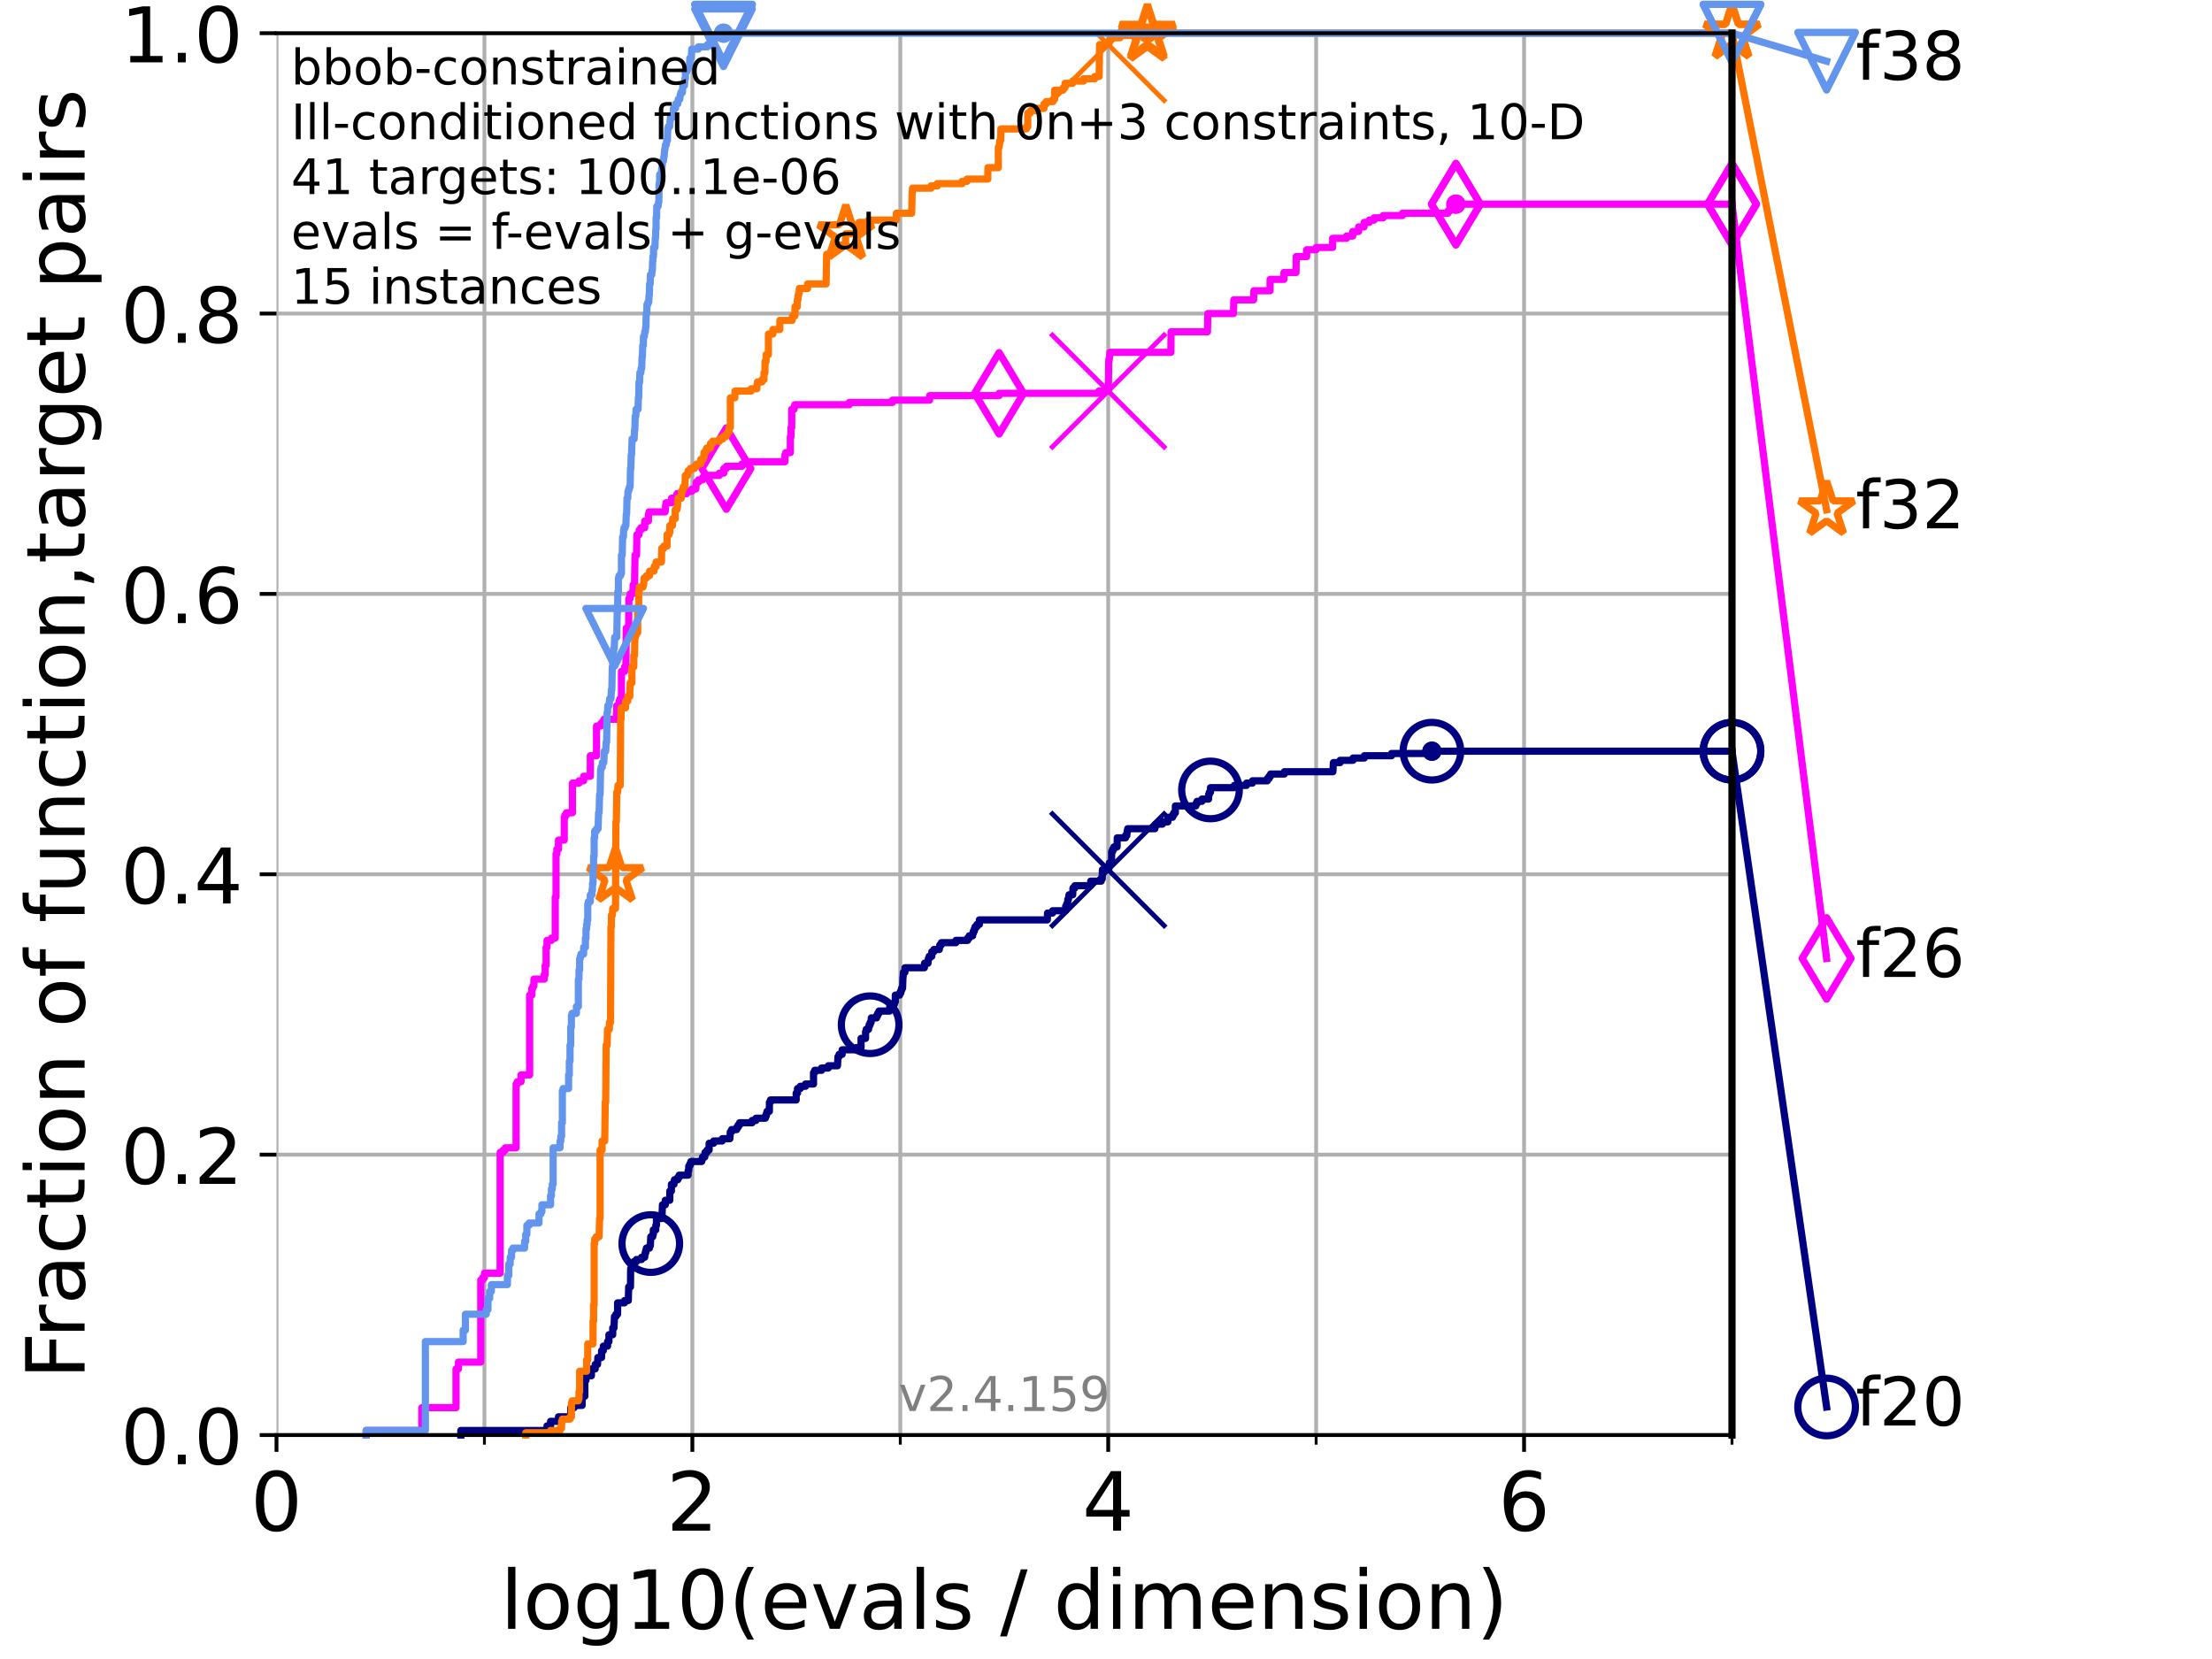 <?xml version="1.0" encoding="utf-8" standalone="no"?>
<!DOCTYPE svg PUBLIC "-//W3C//DTD SVG 1.1//EN"
  "http://www.w3.org/Graphics/SVG/1.1/DTD/svg11.dtd">
<!-- Created with matplotlib (https://matplotlib.org/) -->
<svg height="345.6pt" version="1.1" viewBox="0 0 460.8 345.6" width="460.8pt" xmlns="http://www.w3.org/2000/svg" xmlns:xlink="http://www.w3.org/1999/xlink">
 <defs>
  <style type="text/css">*{stroke-linecap:butt;stroke-linejoin:round;}</style>
 </defs>
 <g id="figure_1">
  <g id="patch_1">
   <path d="M 0 345.6 
L 460.8 345.6 
L 460.8 0 
L 0 0 
z
" style="fill:#ffffff;"/>
  </g>
  <g id="axes_1">
   <g id="patch_2">
    <path d="M 57.6 298.944 
L 360.806 298.944 
L 360.806 6.912 
L 57.6 6.912 
z
" style="fill:#ffffff;"/>
   </g>
   <g id="matplotlib.axis_1">
    <g id="xtick_1">
     <g id="line2d_1">
      <path clip-path="url(#pfd612786eb)" d="M 57.6 298.944 
L 57.6 6.912 
" style="fill:none;stroke:#b0b0b0;stroke-linecap:square;stroke-width:0.8;"/>
     </g>
     <g id="line2d_2">
      <defs>
       <path d="M 0 0 
L 0 3.5 
" id="m70f544d0b4" style="stroke:#000000;stroke-width:0.8;"/>
      </defs>
      <g>
       <use style="stroke:#000000;stroke-width:0.8;" x="57.6" xlink:href="#m70f544d0b4" y="298.944"/>
      </g>
     </g>
     <g id="text_1">
      <!-- 0 -->
      <g transform="translate(52.192 318.861)scale(0.17 -0.17)">
       <defs>
        <path d="M 31.781 66.406 
Q 24.172 66.406 20.328 58.906 
Q 16.5 51.422 16.5 36.375 
Q 16.5 21.391 20.328 13.891 
Q 24.172 6.391 31.781 6.391 
Q 39.453 6.391 43.281 13.891 
Q 47.125 21.391 47.125 36.375 
Q 47.125 51.422 43.281 58.906 
Q 39.453 66.406 31.781 66.406 
z
M 31.781 74.219 
Q 44.047 74.219 50.516 64.516 
Q 56.984 54.828 56.984 36.375 
Q 56.984 17.969 50.516 8.266 
Q 44.047 -1.422 31.781 -1.422 
Q 19.531 -1.422 13.062 8.266 
Q 6.594 17.969 6.594 36.375 
Q 6.594 54.828 13.062 64.516 
Q 19.531 74.219 31.781 74.219 
z
" id="DejaVuSans-48"/>
       </defs>
       <use xlink:href="#DejaVuSans-48"/>
      </g>
     </g>
    </g>
    <g id="xtick_2">
     <g id="line2d_3">
      <path clip-path="url(#pfd612786eb)" d="M 144.23 298.944 
L 144.23 6.912 
" style="fill:none;stroke:#b0b0b0;stroke-linecap:square;stroke-width:0.8;"/>
     </g>
     <g id="line2d_4">
      <g>
       <use style="stroke:#000000;stroke-width:0.8;" x="144.23" xlink:href="#m70f544d0b4" y="298.944"/>
      </g>
     </g>
     <g id="text_2">
      <!-- 2 -->
      <g transform="translate(138.822 318.861)scale(0.17 -0.17)">
       <defs>
        <path d="M 19.188 8.297 
L 53.609 8.297 
L 53.609 0 
L 7.328 0 
L 7.328 8.297 
Q 12.938 14.109 22.625 23.891 
Q 32.328 33.688 34.812 36.531 
Q 39.547 41.844 41.422 45.531 
Q 43.312 49.219 43.312 52.781 
Q 43.312 58.594 39.234 62.25 
Q 35.156 65.922 28.609 65.922 
Q 23.969 65.922 18.812 64.312 
Q 13.672 62.703 7.812 59.422 
L 7.812 69.391 
Q 13.766 71.781 18.938 73 
Q 24.125 74.219 28.422 74.219 
Q 39.75 74.219 46.484 68.547 
Q 53.219 62.891 53.219 53.422 
Q 53.219 48.922 51.531 44.891 
Q 49.859 40.875 45.406 35.406 
Q 44.188 33.984 37.641 27.219 
Q 31.109 20.453 19.188 8.297 
z
" id="DejaVuSans-50"/>
       </defs>
       <use xlink:href="#DejaVuSans-50"/>
      </g>
     </g>
    </g>
    <g id="xtick_3">
     <g id="line2d_5">
      <path clip-path="url(#pfd612786eb)" d="M 230.861 298.944 
L 230.861 6.912 
" style="fill:none;stroke:#b0b0b0;stroke-linecap:square;stroke-width:0.8;"/>
     </g>
     <g id="line2d_6">
      <g>
       <use style="stroke:#000000;stroke-width:0.8;" x="230.861" xlink:href="#m70f544d0b4" y="298.944"/>
      </g>
     </g>
     <g id="text_3">
      <!-- 4 -->
      <g transform="translate(225.453 318.861)scale(0.17 -0.17)">
       <defs>
        <path d="M 37.797 64.312 
L 12.891 25.391 
L 37.797 25.391 
z
M 35.203 72.906 
L 47.609 72.906 
L 47.609 25.391 
L 58.016 25.391 
L 58.016 17.188 
L 47.609 17.188 
L 47.609 0 
L 37.797 0 
L 37.797 17.188 
L 4.891 17.188 
L 4.891 26.703 
z
" id="DejaVuSans-52"/>
       </defs>
       <use xlink:href="#DejaVuSans-52"/>
      </g>
     </g>
    </g>
    <g id="xtick_4">
     <g id="line2d_7">
      <path clip-path="url(#pfd612786eb)" d="M 317.491 298.944 
L 317.491 6.912 
" style="fill:none;stroke:#b0b0b0;stroke-linecap:square;stroke-width:0.8;"/>
     </g>
     <g id="line2d_8">
      <g>
       <use style="stroke:#000000;stroke-width:0.8;" x="317.491" xlink:href="#m70f544d0b4" y="298.944"/>
      </g>
     </g>
     <g id="text_4">
      <!-- 6 -->
      <g transform="translate(312.083 318.861)scale(0.17 -0.17)">
       <defs>
        <path d="M 33.016 40.375 
Q 26.375 40.375 22.484 35.828 
Q 18.609 31.297 18.609 23.391 
Q 18.609 15.531 22.484 10.953 
Q 26.375 6.391 33.016 6.391 
Q 39.656 6.391 43.531 10.953 
Q 47.406 15.531 47.406 23.391 
Q 47.406 31.297 43.531 35.828 
Q 39.656 40.375 33.016 40.375 
z
M 52.594 71.297 
L 52.594 62.312 
Q 48.875 64.062 45.094 64.984 
Q 41.312 65.922 37.594 65.922 
Q 27.828 65.922 22.672 59.328 
Q 17.531 52.734 16.797 39.406 
Q 19.672 43.656 24.016 45.922 
Q 28.375 48.188 33.594 48.188 
Q 44.578 48.188 50.953 41.516 
Q 57.328 34.859 57.328 23.391 
Q 57.328 12.156 50.688 5.359 
Q 44.047 -1.422 33.016 -1.422 
Q 20.359 -1.422 13.672 8.266 
Q 6.984 17.969 6.984 36.375 
Q 6.984 53.656 15.188 63.938 
Q 23.391 74.219 37.203 74.219 
Q 40.922 74.219 44.703 73.484 
Q 48.484 72.75 52.594 71.297 
z
" id="DejaVuSans-54"/>
       </defs>
       <use xlink:href="#DejaVuSans-54"/>
      </g>
     </g>
    </g>
    <g id="xtick_5">
     <g id="line2d_9">
      <path clip-path="url(#pfd612786eb)" d="M 100.915 298.944 
L 100.915 6.912 
" style="fill:none;stroke:#b0b0b0;stroke-linecap:square;stroke-width:0.8;"/>
     </g>
     <g id="line2d_10">
      <defs>
       <path d="M 0 0 
L 0 2 
" id="m0537e1a3cc" style="stroke:#000000;stroke-width:0.6;"/>
      </defs>
      <g>
       <use style="stroke:#000000;stroke-width:0.6;" x="100.915" xlink:href="#m0537e1a3cc" y="298.944"/>
      </g>
     </g>
    </g>
    <g id="xtick_6">
     <g id="line2d_11">
      <path clip-path="url(#pfd612786eb)" d="M 187.546 298.944 
L 187.546 6.912 
" style="fill:none;stroke:#b0b0b0;stroke-linecap:square;stroke-width:0.8;"/>
     </g>
     <g id="line2d_12">
      <g>
       <use style="stroke:#000000;stroke-width:0.6;" x="187.546" xlink:href="#m0537e1a3cc" y="298.944"/>
      </g>
     </g>
    </g>
    <g id="xtick_7">
     <g id="line2d_13">
      <path clip-path="url(#pfd612786eb)" d="M 274.176 298.944 
L 274.176 6.912 
" style="fill:none;stroke:#b0b0b0;stroke-linecap:square;stroke-width:0.8;"/>
     </g>
     <g id="line2d_14">
      <g>
       <use style="stroke:#000000;stroke-width:0.6;" x="274.176" xlink:href="#m0537e1a3cc" y="298.944"/>
      </g>
     </g>
    </g>
    <g id="xtick_8">
     <g id="line2d_15">
      <path clip-path="url(#pfd612786eb)" d="M 360.806 298.944 
L 360.806 6.912 
" style="fill:none;stroke:#b0b0b0;stroke-linecap:square;stroke-width:0.8;"/>
     </g>
     <g id="line2d_16">
      <g>
       <use style="stroke:#000000;stroke-width:0.6;" x="360.806" xlink:href="#m0537e1a3cc" y="298.944"/>
      </g>
     </g>
    </g>
    <g id="text_5">
     <!-- log10(evals / dimension) -->
     <g transform="translate(104.239 339.314)scale(0.17 -0.17)">
      <defs>
       <path d="M 9.422 75.984 
L 18.406 75.984 
L 18.406 0 
L 9.422 0 
z
" id="DejaVuSans-108"/>
       <path d="M 30.609 48.391 
Q 23.391 48.391 19.188 42.75 
Q 14.984 37.109 14.984 27.297 
Q 14.984 17.484 19.156 11.844 
Q 23.344 6.203 30.609 6.203 
Q 37.797 6.203 41.984 11.859 
Q 46.188 17.531 46.188 27.297 
Q 46.188 37.016 41.984 42.703 
Q 37.797 48.391 30.609 48.391 
z
M 30.609 56 
Q 42.328 56 49.016 48.375 
Q 55.719 40.766 55.719 27.297 
Q 55.719 13.875 49.016 6.219 
Q 42.328 -1.422 30.609 -1.422 
Q 18.844 -1.422 12.172 6.219 
Q 5.516 13.875 5.516 27.297 
Q 5.516 40.766 12.172 48.375 
Q 18.844 56 30.609 56 
z
" id="DejaVuSans-111"/>
       <path d="M 45.406 27.984 
Q 45.406 37.75 41.375 43.109 
Q 37.359 48.484 30.078 48.484 
Q 22.859 48.484 18.828 43.109 
Q 14.797 37.75 14.797 27.984 
Q 14.797 18.266 18.828 12.891 
Q 22.859 7.516 30.078 7.516 
Q 37.359 7.516 41.375 12.891 
Q 45.406 18.266 45.406 27.984 
z
M 54.391 6.781 
Q 54.391 -7.172 48.188 -13.984 
Q 42 -20.797 29.203 -20.797 
Q 24.469 -20.797 20.266 -20.094 
Q 16.062 -19.391 12.109 -17.922 
L 12.109 -9.188 
Q 16.062 -11.328 19.922 -12.344 
Q 23.781 -13.375 27.781 -13.375 
Q 36.625 -13.375 41.016 -8.766 
Q 45.406 -4.156 45.406 5.172 
L 45.406 9.625 
Q 42.625 4.781 38.281 2.391 
Q 33.938 0 27.875 0 
Q 17.828 0 11.672 7.656 
Q 5.516 15.328 5.516 27.984 
Q 5.516 40.672 11.672 48.328 
Q 17.828 56 27.875 56 
Q 33.938 56 38.281 53.609 
Q 42.625 51.219 45.406 46.391 
L 45.406 54.688 
L 54.391 54.688 
z
" id="DejaVuSans-103"/>
       <path d="M 12.406 8.297 
L 28.516 8.297 
L 28.516 63.922 
L 10.984 60.406 
L 10.984 69.391 
L 28.422 72.906 
L 38.281 72.906 
L 38.281 8.297 
L 54.391 8.297 
L 54.391 0 
L 12.406 0 
z
" id="DejaVuSans-49"/>
       <path d="M 31 75.875 
Q 24.469 64.656 21.281 53.656 
Q 18.109 42.672 18.109 31.391 
Q 18.109 20.125 21.312 9.062 
Q 24.516 -2 31 -13.188 
L 23.188 -13.188 
Q 15.875 -1.703 12.234 9.375 
Q 8.594 20.453 8.594 31.391 
Q 8.594 42.281 12.203 53.312 
Q 15.828 64.359 23.188 75.875 
z
" id="DejaVuSans-40"/>
       <path d="M 56.203 29.594 
L 56.203 25.203 
L 14.891 25.203 
Q 15.484 15.922 20.484 11.062 
Q 25.484 6.203 34.422 6.203 
Q 39.594 6.203 44.453 7.469 
Q 49.312 8.734 54.109 11.281 
L 54.109 2.781 
Q 49.266 0.734 44.188 -0.344 
Q 39.109 -1.422 33.891 -1.422 
Q 20.797 -1.422 13.156 6.188 
Q 5.516 13.812 5.516 26.812 
Q 5.516 40.234 12.766 48.109 
Q 20.016 56 32.328 56 
Q 43.359 56 49.781 48.891 
Q 56.203 41.797 56.203 29.594 
z
M 47.219 32.234 
Q 47.125 39.594 43.094 43.984 
Q 39.062 48.391 32.422 48.391 
Q 24.906 48.391 20.391 44.141 
Q 15.875 39.891 15.188 32.172 
z
" id="DejaVuSans-101"/>
       <path d="M 2.984 54.688 
L 12.5 54.688 
L 29.594 8.797 
L 46.688 54.688 
L 56.203 54.688 
L 35.688 0 
L 23.484 0 
z
" id="DejaVuSans-118"/>
       <path d="M 34.281 27.484 
Q 23.391 27.484 19.188 25 
Q 14.984 22.516 14.984 16.5 
Q 14.984 11.719 18.141 8.906 
Q 21.297 6.109 26.703 6.109 
Q 34.188 6.109 38.703 11.406 
Q 43.219 16.703 43.219 25.484 
L 43.219 27.484 
z
M 52.203 31.203 
L 52.203 0 
L 43.219 0 
L 43.219 8.297 
Q 40.141 3.328 35.547 0.953 
Q 30.953 -1.422 24.312 -1.422 
Q 15.922 -1.422 10.953 3.297 
Q 6 8.016 6 15.922 
Q 6 25.141 12.172 29.828 
Q 18.359 34.516 30.609 34.516 
L 43.219 34.516 
L 43.219 35.406 
Q 43.219 41.609 39.141 45 
Q 35.062 48.391 27.688 48.391 
Q 23 48.391 18.547 47.266 
Q 14.109 46.141 10.016 43.891 
L 10.016 52.203 
Q 14.938 54.109 19.578 55.047 
Q 24.219 56 28.609 56 
Q 40.484 56 46.344 49.844 
Q 52.203 43.703 52.203 31.203 
z
" id="DejaVuSans-97"/>
       <path d="M 44.281 53.078 
L 44.281 44.578 
Q 40.484 46.531 36.375 47.5 
Q 32.281 48.484 27.875 48.484 
Q 21.188 48.484 17.844 46.438 
Q 14.5 44.391 14.5 40.281 
Q 14.5 37.156 16.891 35.375 
Q 19.281 33.594 26.516 31.984 
L 29.594 31.297 
Q 39.156 29.25 43.188 25.516 
Q 47.219 21.781 47.219 15.094 
Q 47.219 7.469 41.188 3.016 
Q 35.156 -1.422 24.609 -1.422 
Q 20.219 -1.422 15.453 -0.562 
Q 10.688 0.297 5.422 2 
L 5.422 11.281 
Q 10.406 8.688 15.234 7.391 
Q 20.062 6.109 24.812 6.109 
Q 31.156 6.109 34.562 8.281 
Q 37.984 10.453 37.984 14.406 
Q 37.984 18.062 35.516 20.016 
Q 33.062 21.969 24.703 23.781 
L 21.578 24.516 
Q 13.234 26.266 9.516 29.906 
Q 5.812 33.547 5.812 39.891 
Q 5.812 47.609 11.281 51.797 
Q 16.75 56 26.812 56 
Q 31.781 56 36.172 55.266 
Q 40.578 54.547 44.281 53.078 
z
" id="DejaVuSans-115"/>
       <path id="DejaVuSans-32"/>
       <path d="M 25.391 72.906 
L 33.688 72.906 
L 8.297 -9.281 
L 0 -9.281 
z
" id="DejaVuSans-47"/>
       <path d="M 45.406 46.391 
L 45.406 75.984 
L 54.391 75.984 
L 54.391 0 
L 45.406 0 
L 45.406 8.203 
Q 42.578 3.328 38.25 0.953 
Q 33.938 -1.422 27.875 -1.422 
Q 17.969 -1.422 11.734 6.484 
Q 5.516 14.406 5.516 27.297 
Q 5.516 40.188 11.734 48.094 
Q 17.969 56 27.875 56 
Q 33.938 56 38.25 53.625 
Q 42.578 51.266 45.406 46.391 
z
M 14.797 27.297 
Q 14.797 17.391 18.875 11.75 
Q 22.953 6.109 30.078 6.109 
Q 37.203 6.109 41.297 11.75 
Q 45.406 17.391 45.406 27.297 
Q 45.406 37.203 41.297 42.844 
Q 37.203 48.484 30.078 48.484 
Q 22.953 48.484 18.875 42.844 
Q 14.797 37.203 14.797 27.297 
z
" id="DejaVuSans-100"/>
       <path d="M 9.422 54.688 
L 18.406 54.688 
L 18.406 0 
L 9.422 0 
z
M 9.422 75.984 
L 18.406 75.984 
L 18.406 64.594 
L 9.422 64.594 
z
" id="DejaVuSans-105"/>
       <path d="M 52 44.188 
Q 55.375 50.25 60.062 53.125 
Q 64.75 56 71.094 56 
Q 79.641 56 84.281 50.016 
Q 88.922 44.047 88.922 33.016 
L 88.922 0 
L 79.891 0 
L 79.891 32.719 
Q 79.891 40.578 77.094 44.375 
Q 74.312 48.188 68.609 48.188 
Q 61.625 48.188 57.562 43.547 
Q 53.516 38.922 53.516 30.906 
L 53.516 0 
L 44.484 0 
L 44.484 32.719 
Q 44.484 40.625 41.703 44.406 
Q 38.922 48.188 33.109 48.188 
Q 26.219 48.188 22.156 43.531 
Q 18.109 38.875 18.109 30.906 
L 18.109 0 
L 9.078 0 
L 9.078 54.688 
L 18.109 54.688 
L 18.109 46.188 
Q 21.188 51.219 25.484 53.609 
Q 29.781 56 35.688 56 
Q 41.656 56 45.828 52.969 
Q 50 49.953 52 44.188 
z
" id="DejaVuSans-109"/>
       <path d="M 54.891 33.016 
L 54.891 0 
L 45.906 0 
L 45.906 32.719 
Q 45.906 40.484 42.875 44.328 
Q 39.844 48.188 33.797 48.188 
Q 26.516 48.188 22.312 43.547 
Q 18.109 38.922 18.109 30.906 
L 18.109 0 
L 9.078 0 
L 9.078 54.688 
L 18.109 54.688 
L 18.109 46.188 
Q 21.344 51.125 25.703 53.562 
Q 30.078 56 35.797 56 
Q 45.219 56 50.047 50.172 
Q 54.891 44.344 54.891 33.016 
z
" id="DejaVuSans-110"/>
       <path d="M 8.016 75.875 
L 15.828 75.875 
Q 23.141 64.359 26.781 53.312 
Q 30.422 42.281 30.422 31.391 
Q 30.422 20.453 26.781 9.375 
Q 23.141 -1.703 15.828 -13.188 
L 8.016 -13.188 
Q 14.5 -2 17.703 9.062 
Q 20.906 20.125 20.906 31.391 
Q 20.906 42.672 17.703 53.656 
Q 14.5 64.656 8.016 75.875 
z
" id="DejaVuSans-41"/>
      </defs>
      <use xlink:href="#DejaVuSans-108"/>
      <use x="27.783" xlink:href="#DejaVuSans-111"/>
      <use x="88.965" xlink:href="#DejaVuSans-103"/>
      <use x="152.441" xlink:href="#DejaVuSans-49"/>
      <use x="216.064" xlink:href="#DejaVuSans-48"/>
      <use x="279.688" xlink:href="#DejaVuSans-40"/>
      <use x="318.701" xlink:href="#DejaVuSans-101"/>
      <use x="380.225" xlink:href="#DejaVuSans-118"/>
      <use x="439.404" xlink:href="#DejaVuSans-97"/>
      <use x="500.684" xlink:href="#DejaVuSans-108"/>
      <use x="528.467" xlink:href="#DejaVuSans-115"/>
      <use x="580.566" xlink:href="#DejaVuSans-32"/>
      <use x="612.354" xlink:href="#DejaVuSans-47"/>
      <use x="646.045" xlink:href="#DejaVuSans-32"/>
      <use x="677.832" xlink:href="#DejaVuSans-100"/>
      <use x="741.309" xlink:href="#DejaVuSans-105"/>
      <use x="769.092" xlink:href="#DejaVuSans-109"/>
      <use x="866.504" xlink:href="#DejaVuSans-101"/>
      <use x="928.027" xlink:href="#DejaVuSans-110"/>
      <use x="991.406" xlink:href="#DejaVuSans-115"/>
      <use x="1043.506" xlink:href="#DejaVuSans-105"/>
      <use x="1071.289" xlink:href="#DejaVuSans-111"/>
      <use x="1132.471" xlink:href="#DejaVuSans-110"/>
      <use x="1195.85" xlink:href="#DejaVuSans-41"/>
     </g>
    </g>
   </g>
   <g id="matplotlib.axis_2">
    <g id="ytick_1">
     <g id="line2d_17">
      <path clip-path="url(#pfd612786eb)" d="M 57.6 298.944 
L 360.806 298.944 
" style="fill:none;stroke:#b0b0b0;stroke-linecap:square;stroke-width:0.8;"/>
     </g>
     <g id="line2d_18">
      <defs>
       <path d="M 0 0 
L -3.5 0 
" id="m1475051ca3" style="stroke:#000000;stroke-width:0.8;"/>
      </defs>
      <g>
       <use style="stroke:#000000;stroke-width:0.8;" x="57.6" xlink:href="#m1475051ca3" y="298.944"/>
      </g>
     </g>
     <g id="text_6">
      <!-- 0.0 -->
      <g transform="translate(25.155 305.023)scale(0.16 -0.16)">
       <defs>
        <path d="M 10.688 12.406 
L 21 12.406 
L 21 0 
L 10.688 0 
z
" id="DejaVuSans-46"/>
       </defs>
       <use xlink:href="#DejaVuSans-48"/>
       <use x="63.623" xlink:href="#DejaVuSans-46"/>
       <use x="95.41" xlink:href="#DejaVuSans-48"/>
      </g>
     </g>
    </g>
    <g id="ytick_2">
     <g id="line2d_19">
      <path clip-path="url(#pfd612786eb)" d="M 57.6 240.538 
L 360.806 240.538 
" style="fill:none;stroke:#b0b0b0;stroke-linecap:square;stroke-width:0.8;"/>
     </g>
     <g id="line2d_20">
      <g>
       <use style="stroke:#000000;stroke-width:0.8;" x="57.6" xlink:href="#m1475051ca3" y="240.538"/>
      </g>
     </g>
     <g id="text_7">
      <!-- 0.2 -->
      <g transform="translate(25.155 246.616)scale(0.16 -0.16)">
       <use xlink:href="#DejaVuSans-48"/>
       <use x="63.623" xlink:href="#DejaVuSans-46"/>
       <use x="95.41" xlink:href="#DejaVuSans-50"/>
      </g>
     </g>
    </g>
    <g id="ytick_3">
     <g id="line2d_21">
      <path clip-path="url(#pfd612786eb)" d="M 57.6 182.131 
L 360.806 182.131 
" style="fill:none;stroke:#b0b0b0;stroke-linecap:square;stroke-width:0.8;"/>
     </g>
     <g id="line2d_22">
      <g>
       <use style="stroke:#000000;stroke-width:0.8;" x="57.6" xlink:href="#m1475051ca3" y="182.131"/>
      </g>
     </g>
     <g id="text_8">
      <!-- 0.4 -->
      <g transform="translate(25.155 188.21)scale(0.16 -0.16)">
       <use xlink:href="#DejaVuSans-48"/>
       <use x="63.623" xlink:href="#DejaVuSans-46"/>
       <use x="95.41" xlink:href="#DejaVuSans-52"/>
      </g>
     </g>
    </g>
    <g id="ytick_4">
     <g id="line2d_23">
      <path clip-path="url(#pfd612786eb)" d="M 57.6 123.725 
L 360.806 123.725 
" style="fill:none;stroke:#b0b0b0;stroke-linecap:square;stroke-width:0.8;"/>
     </g>
     <g id="line2d_24">
      <g>
       <use style="stroke:#000000;stroke-width:0.8;" x="57.6" xlink:href="#m1475051ca3" y="123.725"/>
      </g>
     </g>
     <g id="text_9">
      <!-- 0.6 -->
      <g transform="translate(25.155 129.804)scale(0.16 -0.16)">
       <use xlink:href="#DejaVuSans-48"/>
       <use x="63.623" xlink:href="#DejaVuSans-46"/>
       <use x="95.41" xlink:href="#DejaVuSans-54"/>
      </g>
     </g>
    </g>
    <g id="ytick_5">
     <g id="line2d_25">
      <path clip-path="url(#pfd612786eb)" d="M 57.6 65.318 
L 360.806 65.318 
" style="fill:none;stroke:#b0b0b0;stroke-linecap:square;stroke-width:0.8;"/>
     </g>
     <g id="line2d_26">
      <g>
       <use style="stroke:#000000;stroke-width:0.8;" x="57.6" xlink:href="#m1475051ca3" y="65.318"/>
      </g>
     </g>
     <g id="text_10">
      <!-- 0.8 -->
      <g transform="translate(25.155 71.397)scale(0.16 -0.16)">
       <defs>
        <path d="M 31.781 34.625 
Q 24.75 34.625 20.719 30.859 
Q 16.703 27.094 16.703 20.516 
Q 16.703 13.922 20.719 10.156 
Q 24.75 6.391 31.781 6.391 
Q 38.812 6.391 42.859 10.172 
Q 46.922 13.969 46.922 20.516 
Q 46.922 27.094 42.891 30.859 
Q 38.875 34.625 31.781 34.625 
z
M 21.922 38.812 
Q 15.578 40.375 12.031 44.719 
Q 8.5 49.078 8.5 55.328 
Q 8.5 64.062 14.719 69.141 
Q 20.953 74.219 31.781 74.219 
Q 42.672 74.219 48.875 69.141 
Q 55.078 64.062 55.078 55.328 
Q 55.078 49.078 51.531 44.719 
Q 48 40.375 41.703 38.812 
Q 48.828 37.156 52.797 32.312 
Q 56.781 27.484 56.781 20.516 
Q 56.781 9.906 50.312 4.234 
Q 43.844 -1.422 31.781 -1.422 
Q 19.734 -1.422 13.25 4.234 
Q 6.781 9.906 6.781 20.516 
Q 6.781 27.484 10.781 32.312 
Q 14.797 37.156 21.922 38.812 
z
M 18.312 54.391 
Q 18.312 48.734 21.844 45.562 
Q 25.391 42.391 31.781 42.391 
Q 38.141 42.391 41.719 45.562 
Q 45.312 48.734 45.312 54.391 
Q 45.312 60.062 41.719 63.234 
Q 38.141 66.406 31.781 66.406 
Q 25.391 66.406 21.844 63.234 
Q 18.312 60.062 18.312 54.391 
z
" id="DejaVuSans-56"/>
       </defs>
       <use xlink:href="#DejaVuSans-48"/>
       <use x="63.623" xlink:href="#DejaVuSans-46"/>
       <use x="95.41" xlink:href="#DejaVuSans-56"/>
      </g>
     </g>
    </g>
    <g id="ytick_6">
     <g id="line2d_27">
      <path clip-path="url(#pfd612786eb)" d="M 57.6 6.912 
L 360.806 6.912 
" style="fill:none;stroke:#b0b0b0;stroke-linecap:square;stroke-width:0.8;"/>
     </g>
     <g id="line2d_28">
      <g>
       <use style="stroke:#000000;stroke-width:0.8;" x="57.6" xlink:href="#m1475051ca3" y="6.912"/>
      </g>
     </g>
     <g id="text_11">
      <!-- 1.0 -->
      <g transform="translate(25.155 12.991)scale(0.16 -0.16)">
       <use xlink:href="#DejaVuSans-49"/>
       <use x="63.623" xlink:href="#DejaVuSans-46"/>
       <use x="95.41" xlink:href="#DejaVuSans-48"/>
      </g>
     </g>
    </g>
    <g id="text_12">
     <!-- Fraction of function,target pairs -->
     <g transform="translate(17.62 287.313)rotate(-90)scale(0.17 -0.17)">
      <defs>
       <path d="M 9.812 72.906 
L 51.703 72.906 
L 51.703 64.594 
L 19.672 64.594 
L 19.672 43.109 
L 48.578 43.109 
L 48.578 34.812 
L 19.672 34.812 
L 19.672 0 
L 9.812 0 
z
" id="DejaVuSans-70"/>
       <path d="M 41.109 46.297 
Q 39.594 47.172 37.812 47.578 
Q 36.031 48 33.891 48 
Q 26.266 48 22.188 43.047 
Q 18.109 38.094 18.109 28.812 
L 18.109 0 
L 9.078 0 
L 9.078 54.688 
L 18.109 54.688 
L 18.109 46.188 
Q 20.953 51.172 25.484 53.578 
Q 30.031 56 36.531 56 
Q 37.453 56 38.578 55.875 
Q 39.703 55.766 41.062 55.516 
z
" id="DejaVuSans-114"/>
       <path d="M 48.781 52.594 
L 48.781 44.188 
Q 44.969 46.297 41.141 47.344 
Q 37.312 48.391 33.406 48.391 
Q 24.656 48.391 19.812 42.844 
Q 14.984 37.312 14.984 27.297 
Q 14.984 17.281 19.812 11.734 
Q 24.656 6.203 33.406 6.203 
Q 37.312 6.203 41.141 7.25 
Q 44.969 8.297 48.781 10.406 
L 48.781 2.094 
Q 45.016 0.344 40.984 -0.531 
Q 36.969 -1.422 32.422 -1.422 
Q 20.062 -1.422 12.781 6.344 
Q 5.516 14.109 5.516 27.297 
Q 5.516 40.672 12.859 48.328 
Q 20.219 56 33.016 56 
Q 37.156 56 41.109 55.141 
Q 45.062 54.297 48.781 52.594 
z
" id="DejaVuSans-99"/>
       <path d="M 18.312 70.219 
L 18.312 54.688 
L 36.812 54.688 
L 36.812 47.703 
L 18.312 47.703 
L 18.312 18.016 
Q 18.312 11.328 20.141 9.422 
Q 21.969 7.516 27.594 7.516 
L 36.812 7.516 
L 36.812 0 
L 27.594 0 
Q 17.188 0 13.234 3.875 
Q 9.281 7.766 9.281 18.016 
L 9.281 47.703 
L 2.688 47.703 
L 2.688 54.688 
L 9.281 54.688 
L 9.281 70.219 
z
" id="DejaVuSans-116"/>
       <path d="M 37.109 75.984 
L 37.109 68.5 
L 28.516 68.5 
Q 23.688 68.5 21.797 66.547 
Q 19.922 64.594 19.922 59.516 
L 19.922 54.688 
L 34.719 54.688 
L 34.719 47.703 
L 19.922 47.703 
L 19.922 0 
L 10.891 0 
L 10.891 47.703 
L 2.297 47.703 
L 2.297 54.688 
L 10.891 54.688 
L 10.891 58.5 
Q 10.891 67.625 15.141 71.797 
Q 19.391 75.984 28.609 75.984 
z
" id="DejaVuSans-102"/>
       <path d="M 8.5 21.578 
L 8.5 54.688 
L 17.484 54.688 
L 17.484 21.922 
Q 17.484 14.156 20.5 10.266 
Q 23.531 6.391 29.594 6.391 
Q 36.859 6.391 41.078 11.031 
Q 45.312 15.672 45.312 23.688 
L 45.312 54.688 
L 54.297 54.688 
L 54.297 0 
L 45.312 0 
L 45.312 8.406 
Q 42.047 3.422 37.719 1 
Q 33.406 -1.422 27.688 -1.422 
Q 18.266 -1.422 13.375 4.438 
Q 8.5 10.297 8.5 21.578 
z
M 31.109 56 
z
" id="DejaVuSans-117"/>
       <path d="M 11.719 12.406 
L 22.016 12.406 
L 22.016 4 
L 14.016 -11.625 
L 7.719 -11.625 
L 11.719 4 
z
" id="DejaVuSans-44"/>
       <path d="M 18.109 8.203 
L 18.109 -20.797 
L 9.078 -20.797 
L 9.078 54.688 
L 18.109 54.688 
L 18.109 46.391 
Q 20.953 51.266 25.266 53.625 
Q 29.594 56 35.594 56 
Q 45.562 56 51.781 48.094 
Q 58.016 40.188 58.016 27.297 
Q 58.016 14.406 51.781 6.484 
Q 45.562 -1.422 35.594 -1.422 
Q 29.594 -1.422 25.266 0.953 
Q 20.953 3.328 18.109 8.203 
z
M 48.688 27.297 
Q 48.688 37.203 44.609 42.844 
Q 40.531 48.484 33.406 48.484 
Q 26.266 48.484 22.188 42.844 
Q 18.109 37.203 18.109 27.297 
Q 18.109 17.391 22.188 11.75 
Q 26.266 6.109 33.406 6.109 
Q 40.531 6.109 44.609 11.75 
Q 48.688 17.391 48.688 27.297 
z
" id="DejaVuSans-112"/>
      </defs>
      <use xlink:href="#DejaVuSans-70"/>
      <use x="50.27" xlink:href="#DejaVuSans-114"/>
      <use x="91.383" xlink:href="#DejaVuSans-97"/>
      <use x="152.662" xlink:href="#DejaVuSans-99"/>
      <use x="207.643" xlink:href="#DejaVuSans-116"/>
      <use x="246.852" xlink:href="#DejaVuSans-105"/>
      <use x="274.635" xlink:href="#DejaVuSans-111"/>
      <use x="335.816" xlink:href="#DejaVuSans-110"/>
      <use x="399.195" xlink:href="#DejaVuSans-32"/>
      <use x="430.982" xlink:href="#DejaVuSans-111"/>
      <use x="492.164" xlink:href="#DejaVuSans-102"/>
      <use x="527.369" xlink:href="#DejaVuSans-32"/>
      <use x="559.156" xlink:href="#DejaVuSans-102"/>
      <use x="594.361" xlink:href="#DejaVuSans-117"/>
      <use x="657.74" xlink:href="#DejaVuSans-110"/>
      <use x="721.119" xlink:href="#DejaVuSans-99"/>
      <use x="776.1" xlink:href="#DejaVuSans-116"/>
      <use x="815.309" xlink:href="#DejaVuSans-105"/>
      <use x="843.092" xlink:href="#DejaVuSans-111"/>
      <use x="904.273" xlink:href="#DejaVuSans-110"/>
      <use x="967.652" xlink:href="#DejaVuSans-44"/>
      <use x="999.439" xlink:href="#DejaVuSans-116"/>
      <use x="1038.648" xlink:href="#DejaVuSans-97"/>
      <use x="1099.928" xlink:href="#DejaVuSans-114"/>
      <use x="1139.291" xlink:href="#DejaVuSans-103"/>
      <use x="1202.768" xlink:href="#DejaVuSans-101"/>
      <use x="1264.291" xlink:href="#DejaVuSans-116"/>
      <use x="1303.5" xlink:href="#DejaVuSans-32"/>
      <use x="1335.287" xlink:href="#DejaVuSans-112"/>
      <use x="1398.764" xlink:href="#DejaVuSans-97"/>
      <use x="1460.043" xlink:href="#DejaVuSans-105"/>
      <use x="1487.826" xlink:href="#DejaVuSans-114"/>
      <use x="1528.939" xlink:href="#DejaVuSans-115"/>
     </g>
    </g>
   </g>
   <g id="line2d_29">
    <defs>
     <path d="M 0 1.5 
C 0.398 1.5 0.779 1.342 1.061 1.061 
C 1.342 0.779 1.5 0.398 1.5 0 
C 1.5 -0.398 1.342 -0.779 1.061 -1.061 
C 0.779 -1.342 0.398 -1.5 0 -1.5 
C -0.398 -1.5 -0.779 -1.342 -1.061 -1.061 
C -1.342 -0.779 -1.5 -0.398 -1.5 0 
C -1.5 0.398 -1.342 0.779 -1.061 1.061 
C -0.779 1.342 -0.398 1.5 0 1.5 
z
" id="mccee5b5108" style="stroke:#000080;"/>
    </defs>
    <g>
     <use style="fill:#000080;stroke:#000080;" x="298.294" xlink:href="#mccee5b5108" y="156.489"/>
     <use style="fill:#000080;stroke:#000080;" x="298.294" xlink:href="#mccee5b5108" y="156.489"/>
    </g>
   </g>
   <g id="line2d_30">
    <path d="M 95.999 298.944 
L 95.999 297.994 
L 113.954 297.994 
L 113.954 297.045 
L 114.692 297.045 
L 114.692 296.095 
L 116.337 296.095 
L 116.337 295.145 
L 118.89 295.145 
L 118.89 293.246 
L 119.6 293.246 
L 119.6 292.771 
L 121.266 292.771 
L 121.266 290.872 
L 121.831 290.872 
L 121.831 287.548 
L 122.077 287.548 
L 122.077 286.598 
L 123.203 286.598 
L 123.203 285.173 
L 123.992 285.173 
L 123.992 284.224 
L 124.482 284.224 
L 124.535 282.799 
L 125.322 282.799 
L 125.322 281.375 
L 125.679 281.375 
L 125.679 280.425 
L 126.565 280.425 
L 126.565 279.475 
L 126.852 279.475 
L 126.852 278.051 
L 127.641 278.051 
L 127.641 276.626 
L 127.911 276.626 
L 128.001 274.252 
L 128.31 274.252 
L 128.31 273.777 
L 128.658 273.777 
L 128.658 271.403 
L 130.107 271.403 
L 130.107 270.928 
L 130.888 270.928 
L 130.964 268.079 
L 131.341 268.079 
L 131.378 264.28 
L 131.747 264.28 
L 131.747 263.33 
L 131.965 263.33 
L 131.965 262.855 
L 132.569 262.855 
L 132.569 262.381 
L 133.656 262.381 
L 133.656 261.906 
L 134.305 261.906 
L 134.4 260.956 
L 134.527 260.956 
L 134.527 260.481 
L 134.652 260.481 
L 134.652 260.006 
L 135.298 260.006 
L 135.298 259.532 
L 135.479 259.532 
L 135.569 257.632 
L 135.981 257.632 
L 135.981 257.157 
L 136.098 257.157 
L 136.098 256.208 
L 136.612 256.208 
L 136.612 255.258 
L 136.753 255.258 
L 136.753 253.833 
L 137.893 253.833 
L 137.998 250.984 
L 138.592 250.984 
L 138.592 250.035 
L 139.532 250.035 
L 139.532 248.135 
L 139.867 248.135 
L 139.867 246.711 
L 140.405 246.711 
L 140.497 245.761 
L 141.195 245.761 
L 141.195 245.286 
L 141.48 245.286 
L 141.48 244.811 
L 143.345 244.811 
L 143.345 243.862 
L 143.482 243.862 
L 143.482 242.912 
L 143.716 242.912 
L 143.716 242.437 
L 143.927 242.437 
L 143.927 241.962 
L 146.177 241.962 
L 146.177 241.487 
L 146.362 241.487 
L 146.362 241.012 
L 146.827 241.012 
L 146.876 240.063 
L 147.28 240.063 
L 147.28 239.588 
L 147.723 239.588 
L 147.723 238.163 
L 148.667 238.163 
L 148.667 237.689 
L 150.452 237.689 
L 150.452 237.214 
L 152.045 237.214 
L 152.132 235.789 
L 152.414 235.789 
L 152.414 235.314 
L 153.467 235.314 
L 153.467 234.839 
L 153.764 234.839 
L 153.764 234.365 
L 154.079 234.365 
L 154.079 233.89 
L 156.677 233.89 
L 156.677 233.415 
L 157.485 233.415 
L 157.485 232.94 
L 159.435 232.94 
L 159.435 232.465 
L 159.643 232.465 
L 159.643 231.99 
L 159.784 231.99 
L 159.784 231.515 
L 160.271 231.515 
L 160.287 229.616 
L 160.494 229.616 
L 160.494 229.141 
L 165.857 229.141 
L 165.857 227.717 
L 166.129 227.717 
L 166.129 226.767 
L 166.718 226.767 
L 166.718 226.292 
L 167.802 226.292 
L 167.802 225.817 
L 169.472 225.817 
L 169.472 223.443 
L 169.721 223.443 
L 169.721 222.968 
L 171.141 222.968 
L 171.141 222.493 
L 172.549 222.493 
L 172.549 222.018 
L 174.465 222.018 
L 174.567 220.119 
L 174.798 220.119 
L 174.798 219.644 
L 175.435 219.644 
L 175.435 218.695 
L 178.407 218.695 
L 178.407 218.22 
L 179.375 218.22 
L 179.375 216.32 
L 180.316 216.32 
L 180.316 214.896 
L 180.459 214.896 
L 180.459 214.421 
L 180.943 214.421 
L 180.943 213.946 
L 181.058 213.946 
L 181.058 213.471 
L 181.266 213.471 
L 181.266 212.996 
L 181.462 212.996 
L 181.509 212.047 
L 182.612 212.047 
L 182.612 211.572 
L 182.838 211.572 
L 182.838 211.097 
L 183.097 211.097 
L 183.097 210.622 
L 185.356 210.622 
L 185.356 209.672 
L 185.881 209.672 
L 185.881 209.198 
L 186.336 209.198 
L 186.336 208.723 
L 186.507 208.723 
L 186.507 207.298 
L 187.417 207.298 
L 187.417 206.823 
L 187.667 206.823 
L 187.667 206.348 
L 187.811 206.348 
L 187.811 205.874 
L 188.025 205.874 
L 188.109 203.499 
L 188.142 203.499 
L 188.193 202.55 
L 188.519 202.55 
L 188.519 201.6 
L 192.568 201.6 
L 192.604 200.65 
L 193.322 200.65 
L 193.385 199.701 
L 193.557 199.701 
L 193.557 199.226 
L 194.108 199.226 
L 194.108 198.276 
L 194.535 198.276 
L 194.535 197.801 
L 195.675 197.801 
L 195.772 196.852 
L 196.098 196.852 
L 196.098 196.377 
L 199.134 196.377 
L 199.134 195.902 
L 201.569 195.902 
L 201.569 195.427 
L 201.899 195.427 
L 201.899 194.952 
L 202.62 194.952 
L 202.62 194.477 
L 202.749 194.477 
L 202.749 194.002 
L 202.961 194.002 
L 202.961 193.528 
L 203.128 193.528 
L 203.128 193.053 
L 203.51 193.053 
L 203.51 192.578 
L 204.025 192.578 
L 204.025 191.628 
L 218.178 191.628 
L 218.218 190.204 
L 219.267 190.204 
L 219.267 189.729 
L 221.986 189.729 
L 222.002 188.779 
L 222.203 188.779 
L 222.203 188.304 
L 222.429 188.304 
L 222.436 187.355 
L 222.584 187.355 
L 222.687 186.405 
L 223.461 186.405 
L 223.524 184.98 
L 223.916 184.98 
L 223.916 184.505 
L 227.21 184.505 
L 227.21 183.556 
L 229.405 183.556 
L 229.405 183.081 
L 229.619 183.081 
L 229.652 181.182 
L 230.969 181.182 
L 230.996 180.232 
L 231.082 180.232 
L 231.082 179.757 
L 231.568 179.757 
L 231.572 177.383 
L 231.782 177.383 
L 231.782 176.908 
L 232.043 176.908 
L 232.043 176.433 
L 232.706 176.433 
L 232.745 174.534 
L 234.459 174.534 
L 234.459 174.059 
L 234.74 174.059 
L 234.812 173.109 
L 234.911 173.109 
L 234.911 172.634 
L 240.59 172.634 
L 240.59 172.159 
L 240.747 172.159 
L 240.747 171.685 
L 242.163 171.685 
L 242.163 171.21 
L 243.293 171.21 
L 243.307 170.26 
L 244.259 170.26 
L 244.259 169.785 
L 244.535 169.785 
L 244.535 169.31 
L 244.851 169.31 
L 244.852 167.886 
L 249.114 167.886 
L 249.114 167.411 
L 249.371 167.411 
L 249.371 166.936 
L 250.388 166.936 
L 250.388 166.461 
L 251.768 166.461 
L 251.769 165.511 
L 251.932 165.511 
L 251.932 165.037 
L 252.165 165.037 
L 252.168 164.087 
L 257.12 164.087 
L 257.12 163.612 
L 259.669 163.612 
L 259.669 163.137 
L 260.902 163.137 
L 260.902 162.662 
L 264.007 162.662 
L 264.007 162.188 
L 264.372 162.188 
L 264.372 161.713 
L 264.688 161.713 
L 264.688 161.238 
L 267.57 161.238 
L 267.57 160.763 
L 277.668 160.763 
L 277.769 158.864 
L 279.169 158.864 
L 279.169 158.389 
L 281.853 158.389 
L 281.853 157.914 
L 284.203 157.914 
L 284.203 157.439 
L 289.878 157.439 
L 289.878 156.964 
L 298.294 156.964 
L 298.294 156.489 
L 360.806 156.489 
L 360.806 156.489 
" style="fill:none;stroke:#000080;stroke-linecap:square;stroke-width:1.5;"/>
   </g>
   <g id="line2d_31">
    <defs>
     <path d="M 0 6 
C 1.591 6 3.117 5.368 4.243 4.243 
C 5.368 3.117 6 1.591 6 0 
C 6 -1.591 5.368 -3.117 4.243 -4.243 
C 3.117 -5.368 1.591 -6 0 -6 
C -1.591 -6 -3.117 -5.368 -4.243 -4.243 
C -5.368 -3.117 -6 -1.591 -6 0 
C -6 1.591 -5.368 3.117 -4.243 4.243 
C -3.117 5.368 -1.591 6 0 6 
z
" id="mdbf3ed2ef8" style="stroke:#000080;stroke-width:1.5;"/>
    </defs>
    <g>
     <use style="fill-opacity:0;stroke:#000080;stroke-width:1.5;" x="135.569" xlink:href="#mdbf3ed2ef8" y="259.057"/>
     <use style="fill-opacity:0;stroke:#000080;stroke-width:1.5;" x="181.266" xlink:href="#mdbf3ed2ef8" y="213.471"/>
     <use style="fill-opacity:0;stroke:#000080;stroke-width:1.5;" x="252.168" xlink:href="#mdbf3ed2ef8" y="164.562"/>
     <use style="fill-opacity:0;stroke:#000080;stroke-width:1.5;" x="298.294" xlink:href="#mdbf3ed2ef8" y="156.489"/>
     <use style="fill-opacity:0;stroke:#000080;stroke-width:1.5;" x="360.806" xlink:href="#mdbf3ed2ef8" y="156.489"/>
    </g>
   </g>
   <g id="line2d_32">
    <path style="fill:none;stroke:#000080;stroke-linecap:square;stroke-width:1.5;"/>
    <g/>
   </g>
   <g id="line2d_33">
    <path clip-path="url(#pfd612786eb)" d="M 230.862 181.182 
" style="fill:none;stroke:#000080;stroke-linecap:square;stroke-width:1.5;"/>
    <defs>
     <path d="M -12 12 
L 12 -12 
M -12 -12 
L 12 12 
" id="mb9a176b7d1" style="stroke:#000080;"/>
    </defs>
    <g clip-path="url(#pfd612786eb)">
     <use style="fill:#000080;stroke:#000080;" x="230.862" xlink:href="#mb9a176b7d1" y="181.182"/>
    </g>
   </g>
   <g id="line2d_34">
    <defs>
     <path d="M 0 1.5 
C 0.398 1.5 0.779 1.342 1.061 1.061 
C 1.342 0.779 1.5 0.398 1.5 0 
C 1.5 -0.398 1.342 -0.779 1.061 -1.061 
C 0.779 -1.342 0.398 -1.5 0 -1.5 
C -0.398 -1.5 -0.779 -1.342 -1.061 -1.061 
C -1.342 -0.779 -1.5 -0.398 -1.5 0 
C -1.5 0.398 -1.342 0.779 -1.061 1.061 
C -0.779 1.342 -0.398 1.5 0 1.5 
z
" id="mb2fab52a57" style="stroke:#ff00ff;"/>
    </defs>
    <g>
     <use style="fill:#ff00ff;stroke:#ff00ff;" x="303.292" xlink:href="#mb2fab52a57" y="42.526"/>
     <use style="fill:#ff00ff;stroke:#ff00ff;" x="303.292" xlink:href="#mb2fab52a57" y="42.526"/>
    </g>
   </g>
   <g id="line2d_35">
    <path d="M 76.285 298.944 
L 76.285 297.994 
L 87.876 297.994 
L 87.876 293.246 
L 94.995 293.246 
L 94.995 285.173 
L 95.503 285.173 
L 95.503 283.749 
L 100.147 283.749 
L 100.147 266.654 
L 100.535 266.654 
L 100.535 266.179 
L 100.915 266.179 
L 100.915 265.23 
L 104.188 265.23 
L 104.188 240.063 
L 104.809 240.063 
L 104.809 239.588 
L 105.263 239.588 
L 105.263 239.113 
L 107.512 239.113 
L 107.512 225.817 
L 107.775 225.817 
L 107.775 225.342 
L 108.543 225.342 
L 108.543 223.918 
L 110.336 223.918 
L 110.336 207.298 
L 110.786 207.298 
L 110.786 205.874 
L 111.007 205.874 
L 111.007 205.399 
L 111.226 205.399 
L 111.226 203.974 
L 113.381 203.974 
L 113.381 203.025 
L 113.574 203.025 
L 113.574 201.125 
L 113.765 201.125 
L 113.765 197.326 
L 113.954 197.326 
L 113.954 195.902 
L 114.872 195.902 
L 114.872 195.427 
L 115.662 195.427 
L 115.662 186.88 
L 115.833 186.88 
L 115.833 177.858 
L 116.002 177.858 
L 116.002 176.908 
L 116.337 176.908 
L 116.337 175.008 
L 117.54 175.008 
L 117.54 170.26 
L 117.695 170.26 
L 117.695 169.785 
L 118.001 169.785 
L 118.001 169.31 
L 119.248 169.31 
L 119.248 163.137 
L 120.617 163.137 
L 120.617 162.662 
L 121.582 162.662 
L 121.582 161.713 
L 122.971 161.713 
L 122.971 157.439 
L 124.265 157.439 
L 124.265 151.266 
L 125.116 151.266 
L 125.116 150.791 
L 125.527 150.791 
L 125.527 150.316 
L 125.83 150.316 
L 125.83 149.841 
L 128.398 149.841 
L 128.485 146.992 
L 128.957 146.992 
L 128.957 146.043 
L 129.167 146.043 
L 129.167 145.568 
L 129.458 145.568 
L 129.458 139.87 
L 130.107 139.87 
L 130.107 138.92 
L 130.384 138.92 
L 130.462 130.848 
L 130.964 130.848 
L 131.002 124.674 
L 131.266 124.674 
L 131.266 123.725 
L 131.747 123.725 
L 131.857 122.775 
L 131.893 122.775 
L 131.893 121.825 
L 132.181 121.825 
L 132.287 115.652 
L 132.604 115.652 
L 132.674 111.379 
L 133.12 111.379 
L 133.154 110.429 
L 133.49 110.429 
L 133.49 109.954 
L 134.305 109.954 
L 134.305 108.53 
L 135.085 108.53 
L 135.085 107.105 
L 135.207 107.105 
L 135.207 106.63 
L 138.566 106.63 
L 138.668 105.206 
L 138.743 105.206 
L 138.743 104.731 
L 139.891 104.731 
L 139.891 103.781 
L 140.951 103.781 
L 141.04 102.831 
L 143.066 102.831 
L 143.066 102.357 
L 144.117 102.357 
L 144.117 101.882 
L 144.95 101.882 
L 145.04 100.457 
L 145.486 100.457 
L 145.486 99.982 
L 146.345 99.982 
L 146.345 99.508 
L 146.761 99.508 
L 146.761 99.033 
L 149.848 99.033 
L 149.848 98.558 
L 150.787 98.558 
L 150.787 97.608 
L 151.311 97.608 
L 151.311 97.133 
L 154.552 97.133 
L 154.552 96.658 
L 155.995 96.658 
L 155.995 96.184 
L 163.518 96.184 
L 163.518 94.759 
L 163.686 94.759 
L 163.686 94.284 
L 164.638 94.284 
L 164.638 90.96 
L 164.784 90.96 
L 164.784 89.061 
L 164.928 89.061 
L 164.928 85.262 
L 165.429 85.262 
L 165.429 84.787 
L 165.568 84.787 
L 165.568 84.312 
L 176.922 84.312 
L 176.922 83.838 
L 185.909 83.838 
L 185.909 83.363 
L 193.651 83.363 
L 193.666 82.413 
L 208.132 82.413 
L 208.132 81.938 
L 228.916 81.938 
L 228.916 81.463 
L 230.884 81.463 
L 230.97 75.29 
L 231.001 75.29 
L 231.001 74.815 
L 231.113 74.815 
L 231.21 73.391 
L 243.917 73.391 
L 243.955 69.117 
L 251.539 69.117 
L 251.621 65.318 
L 256.948 65.318 
L 257.03 62.469 
L 261.145 62.469 
L 261.21 60.57 
L 264.574 60.57 
L 264.587 58.196 
L 267.472 58.196 
L 267.477 56.771 
L 269.986 56.771 
L 270.025 53.447 
L 272.2 53.447 
L 272.208 52.023 
L 274.183 52.023 
L 274.183 51.548 
L 277.612 51.548 
L 277.613 49.648 
L 280.511 49.648 
L 280.511 49.174 
L 281.808 49.174 
L 281.809 48.224 
L 283.022 48.224 
L 283.023 47.274 
L 284.163 47.274 
L 284.167 46.324 
L 285.241 46.324 
L 285.241 45.85 
L 286.256 45.85 
L 286.256 45.375 
L 288.14 45.375 
L 288.14 44.9 
L 292.154 44.9 
L 292.154 44.425 
L 301.619 44.425 
L 301.619 43.95 
L 302.052 43.95 
L 302.053 43.001 
L 303.292 43.001 
L 303.292 42.526 
L 360.806 42.526 
L 360.806 42.526 
" style="fill:none;stroke:#ff00ff;stroke-linecap:square;stroke-width:1.5;"/>
   </g>
   <g id="line2d_36">
    <defs>
     <path d="M -0 8.485 
L 5.091 0 
L 0 -8.485 
L -5.091 -0 
z
" id="m2da79c5c11" style="stroke:#ff00ff;stroke-linejoin:miter;stroke-width:1.5;"/>
    </defs>
    <g>
     <use style="fill-opacity:0;stroke:#ff00ff;stroke-linejoin:miter;stroke-width:1.5;" x="151.311" xlink:href="#m2da79c5c11" y="97.608"/>
     <use style="fill-opacity:0;stroke:#ff00ff;stroke-linejoin:miter;stroke-width:1.5;" x="208.132" xlink:href="#m2da79c5c11" y="81.938"/>
     <use style="fill-opacity:0;stroke:#ff00ff;stroke-linejoin:miter;stroke-width:1.5;" x="303.292" xlink:href="#m2da79c5c11" y="42.526"/>
     <use style="fill-opacity:0;stroke:#ff00ff;stroke-linejoin:miter;stroke-width:1.5;" x="303.292" xlink:href="#m2da79c5c11" y="42.526"/>
     <use style="fill-opacity:0;stroke:#ff00ff;stroke-linejoin:miter;stroke-width:1.5;" x="360.806" xlink:href="#m2da79c5c11" y="42.526"/>
    </g>
   </g>
   <g id="line2d_37">
    <path style="fill:none;stroke:#ff00ff;stroke-linecap:square;stroke-width:1.5;"/>
    <g/>
   </g>
   <g id="line2d_38">
    <path clip-path="url(#pfd612786eb)" d="M 230.864 81.463 
" style="fill:none;stroke:#ff00ff;stroke-linecap:square;stroke-width:1.5;"/>
    <defs>
     <path d="M -12 12 
L 12 -12 
M -12 -12 
L 12 12 
" id="m27cd12c9df" style="stroke:#ff00ff;"/>
    </defs>
    <g clip-path="url(#pfd612786eb)">
     <use style="fill:#ff00ff;stroke:#ff00ff;" x="230.864" xlink:href="#m27cd12c9df" y="81.463"/>
    </g>
   </g>
   <g id="line2d_39">
    <defs>
     <path d="M 0 1.5 
C 0.398 1.5 0.779 1.342 1.061 1.061 
C 1.342 0.779 1.5 0.398 1.5 0 
C 1.5 -0.398 1.342 -0.779 1.061 -1.061 
C 0.779 -1.342 0.398 -1.5 0 -1.5 
C -0.398 -1.5 -0.779 -1.342 -1.061 -1.061 
C -1.342 -0.779 -1.5 -0.398 -1.5 0 
C -1.5 0.398 -1.342 0.779 -1.061 1.061 
C -0.779 1.342 -0.398 1.5 0 1.5 
z
" id="mf0b83b2076" style="stroke:#ff7500;"/>
    </defs>
    <g>
     <use style="fill:#ff7500;stroke:#ff7500;" x="239.019" xlink:href="#mf0b83b2076" y="6.912"/>
     <use style="fill:#ff7500;stroke:#ff7500;" x="239.019" xlink:href="#mf0b83b2076" y="6.912"/>
    </g>
   </g>
   <g id="line2d_40">
    <path d="M 109.52 298.944 
L 109.52 298.469 
L 114.692 298.469 
L 114.692 297.994 
L 116.665 297.994 
L 116.665 297.519 
L 116.988 297.519 
L 116.988 296.095 
L 117.147 296.095 
L 117.147 295.62 
L 118.745 295.62 
L 118.745 295.145 
L 119.034 295.145 
L 119.034 292.296 
L 119.177 292.296 
L 119.177 291.821 
L 120.484 291.821 
L 120.484 291.346 
L 120.617 291.346 
L 120.617 289.922 
L 120.748 289.922 
L 120.748 285.648 
L 122.199 285.648 
L 122.199 283.274 
L 122.44 283.274 
L 122.44 279.95 
L 123.545 279.95 
L 123.545 275.202 
L 123.658 275.202 
L 123.658 271.878 
L 123.77 271.878 
L 123.77 259.057 
L 123.881 259.057 
L 123.881 258.107 
L 124.211 258.107 
L 124.211 257.632 
L 124.801 257.632 
L 124.907 253.833 
L 125.012 253.833 
L 125.012 239.588 
L 125.425 239.588 
L 125.425 237.689 
L 125.979 237.689 
L 126.078 229.616 
L 126.177 229.616 
L 126.275 217.745 
L 126.469 217.745 
L 126.565 214.421 
L 126.946 214.421 
L 126.946 212.996 
L 127.181 212.996 
L 127.274 193.053 
L 127.366 193.053 
L 127.366 190.678 
L 127.55 190.678 
L 127.641 189.254 
L 128.222 189.254 
L 128.31 171.21 
L 128.398 171.21 
L 128.485 165.037 
L 128.658 165.037 
L 128.744 163.612 
L 129.209 163.612 
L 129.293 149.841 
L 129.376 149.841 
L 129.376 147.467 
L 130.305 147.467 
L 130.305 146.043 
L 130.773 146.043 
L 130.773 145.093 
L 131.191 145.093 
L 131.266 142.244 
L 131.637 142.244 
L 131.637 138.92 
L 132.037 138.92 
L 132.037 136.546 
L 132.181 136.546 
L 132.252 132.747 
L 132.394 132.747 
L 132.394 132.272 
L 132.534 132.272 
L 132.534 131.797 
L 132.847 131.797 
L 132.847 127.049 
L 133.052 127.049 
L 133.052 123.25 
L 133.188 123.25 
L 133.188 122.3 
L 133.951 122.3 
L 133.951 121.825 
L 134.08 121.825 
L 134.177 120.401 
L 134.684 120.401 
L 134.684 119.926 
L 135.298 119.926 
L 135.329 118.976 
L 136.242 118.976 
L 136.271 118.027 
L 136.669 118.027 
L 136.669 117.077 
L 137.788 117.077 
L 137.841 114.228 
L 138.284 114.228 
L 138.284 113.753 
L 138.969 113.753 
L 138.969 111.379 
L 139.387 111.379 
L 139.387 110.904 
L 139.532 110.904 
L 139.532 109.479 
L 140.08 109.479 
L 140.127 108.055 
L 140.657 108.055 
L 140.657 106.155 
L 141.018 106.155 
L 141.018 105.681 
L 141.129 105.681 
L 141.173 104.256 
L 141.261 104.256 
L 141.261 103.781 
L 141.953 103.781 
L 141.953 102.357 
L 142.207 102.357 
L 142.207 101.882 
L 142.332 101.882 
L 142.332 101.407 
L 142.682 101.407 
L 142.764 99.033 
L 143.226 99.033 
L 143.226 98.558 
L 143.345 98.558 
L 143.345 98.083 
L 143.793 98.083 
L 143.793 97.608 
L 144.658 97.608 
L 144.658 97.133 
L 145.112 97.133 
L 145.112 96.658 
L 145.989 96.658 
L 145.989 95.709 
L 146.479 95.709 
L 146.479 95.234 
L 146.646 95.234 
L 146.646 94.284 
L 146.99 94.284 
L 146.99 93.809 
L 147.232 93.809 
L 147.232 93.334 
L 148.017 93.334 
L 148.017 92.385 
L 148.458 92.385 
L 148.458 91.91 
L 149.904 91.91 
L 149.904 91.435 
L 150.587 91.435 
L 150.587 90.96 
L 151.246 90.96 
L 151.246 90.485 
L 151.542 90.485 
L 151.542 90.011 
L 151.858 90.011 
L 151.858 89.061 
L 152.144 89.061 
L 152.144 82.888 
L 153.072 82.888 
L 153.119 81.463 
L 156.482 81.463 
L 156.482 80.988 
L 157.67 80.988 
L 157.707 80.039 
L 157.798 80.039 
L 157.798 79.564 
L 158.735 79.564 
L 158.735 79.089 
L 159.148 79.089 
L 159.148 77.664 
L 159.343 77.664 
L 159.376 75.29 
L 159.585 75.29 
L 159.585 73.866 
L 160.078 73.866 
L 160.078 69.592 
L 161.01 69.592 
L 161.01 68.642 
L 162.442 68.642 
L 162.457 66.743 
L 165.028 66.743 
L 165.078 65.793 
L 165.605 65.793 
L 165.605 63.894 
L 166.093 63.894 
L 166.093 62.469 
L 166.228 62.469 
L 166.24 61.52 
L 166.374 61.52 
L 166.374 61.045 
L 166.507 61.045 
L 166.507 60.095 
L 168.238 60.095 
L 168.238 59.145 
L 172.093 59.145 
L 172.2 52.972 
L 173.04 52.972 
L 173.04 52.497 
L 173.609 52.497 
L 173.644 51.073 
L 176.1 51.073 
L 176.203 48.699 
L 178.926 48.699 
L 178.955 46.324 
L 180.903 46.324 
L 180.903 45.85 
L 186.695 45.85 
L 186.727 44.425 
L 189.919 44.425 
L 190.02 40.151 
L 190.058 40.151 
L 190.096 39.202 
L 193.948 39.202 
L 193.948 38.727 
L 195.254 38.727 
L 195.254 38.252 
L 200.426 38.252 
L 200.426 37.777 
L 201.451 37.777 
L 201.451 37.302 
L 205.778 37.302 
L 205.801 34.928 
L 207.967 34.928 
L 207.97 30.654 
L 208.143 30.654 
L 208.24 29.705 
L 208.292 29.705 
L 208.292 29.23 
L 208.485 29.23 
L 208.492 26.856 
L 213.823 26.856 
L 213.823 26.381 
L 214.103 26.381 
L 214.104 23.532 
L 214.666 23.532 
L 214.666 23.057 
L 216.024 23.057 
L 216.024 22.582 
L 217.483 22.582 
L 217.483 21.632 
L 217.951 21.632 
L 217.951 21.157 
L 219.367 21.157 
L 219.367 20.683 
L 219.696 20.683 
L 219.698 18.783 
L 221.447 18.783 
L 221.447 18.308 
L 221.843 18.308 
L 221.864 17.359 
L 223.452 17.359 
L 223.452 16.884 
L 225.742 16.884 
L 225.742 16.409 
L 228.066 16.409 
L 228.066 15.934 
L 228.973 15.934 
L 229.066 9.286 
L 230.965 9.286 
L 230.965 8.811 
L 231.147 8.811 
L 231.147 8.337 
L 231.352 8.337 
L 231.352 7.862 
L 233.336 7.862 
L 233.336 7.387 
L 239.019 7.387 
L 239.019 6.912 
L 360.806 6.912 
L 360.806 6.912 
" style="fill:none;stroke:#ff7500;stroke-linecap:square;stroke-width:1.5;"/>
   </g>
   <g id="line2d_41">
    <defs>
     <path d="M 0 -6 
L -1.347 -1.854 
L -5.706 -1.854 
L -2.18 0.708 
L -3.527 4.854 
L -0 2.292 
L 3.527 4.854 
L 2.18 0.708 
L 5.706 -1.854 
L 1.347 -1.854 
z
" id="m1a02dae084" style="stroke:#ff7500;stroke-linejoin:bevel;stroke-width:1.5;"/>
    </defs>
    <g>
     <use style="fill-opacity:0;stroke:#ff7500;stroke-linejoin:bevel;stroke-width:1.5;" x="128.222" xlink:href="#m1a02dae084" y="182.606"/>
     <use style="fill-opacity:0;stroke:#ff7500;stroke-linejoin:bevel;stroke-width:1.5;" x="176.203" xlink:href="#m1a02dae084" y="48.699"/>
     <use style="fill-opacity:0;stroke:#ff7500;stroke-linejoin:bevel;stroke-width:1.5;" x="239.019" xlink:href="#m1a02dae084" y="7.387"/>
     <use style="fill-opacity:0;stroke:#ff7500;stroke-linejoin:bevel;stroke-width:1.5;" x="239.019" xlink:href="#m1a02dae084" y="6.912"/>
     <use style="fill-opacity:0;stroke:#ff7500;stroke-linejoin:bevel;stroke-width:1.5;" x="360.806" xlink:href="#m1a02dae084" y="6.912"/>
    </g>
   </g>
   <g id="line2d_42">
    <path style="fill:none;stroke:#ff7500;stroke-linecap:square;stroke-width:1.5;"/>
    <g/>
   </g>
   <g id="line2d_43">
    <path clip-path="url(#pfd612786eb)" d="M 230.862 9.286 
" style="fill:none;stroke:#ff7500;stroke-linecap:square;stroke-width:1.5;"/>
    <defs>
     <path d="M -12 12 
L 12 -12 
M -12 -12 
L 12 12 
" id="m799c07850b" style="stroke:#ff7500;"/>
    </defs>
    <g clip-path="url(#pfd612786eb)">
     <use style="fill:#ff7500;stroke:#ff7500;" x="230.862" xlink:href="#m799c07850b" y="9.286"/>
    </g>
   </g>
   <g id="line2d_44">
    <defs>
     <path d="M 0 1.5 
C 0.398 1.5 0.779 1.342 1.061 1.061 
C 1.342 0.779 1.5 0.398 1.5 0 
C 1.5 -0.398 1.342 -0.779 1.061 -1.061 
C 0.779 -1.342 0.398 -1.5 0 -1.5 
C -0.398 -1.5 -0.779 -1.342 -1.061 -1.061 
C -1.342 -0.779 -1.5 -0.398 -1.5 0 
C -1.5 0.398 -1.342 0.779 -1.061 1.061 
C -0.779 1.342 -0.398 1.5 0 1.5 
z
" id="mf1ade192c8" style="stroke:#6495ed;"/>
    </defs>
    <g>
     <use style="fill:#6495ed;stroke:#6495ed;" x="150.721" xlink:href="#mf1ade192c8" y="6.912"/>
     <use style="fill:#6495ed;stroke:#6495ed;" x="150.721" xlink:href="#mf1ade192c8" y="6.912"/>
    </g>
   </g>
   <g id="line2d_45">
    <path d="M 76.285 298.944 
L 76.285 297.994 
L 88.614 297.994 
L 88.614 279.475 
L 96.481 279.475 
L 96.481 277.101 
L 96.951 277.101 
L 96.951 273.777 
L 101.288 273.777 
L 101.288 272.827 
L 101.653 272.827 
L 101.653 270.453 
L 102.011 270.453 
L 102.011 269.029 
L 102.363 269.029 
L 102.363 267.604 
L 105.705 267.604 
L 105.705 265.705 
L 105.995 265.705 
L 105.995 263.33 
L 106.28 263.33 
L 106.28 261.906 
L 106.561 261.906 
L 106.561 260.481 
L 106.837 260.481 
L 106.837 260.006 
L 109.28 260.006 
L 109.28 258.582 
L 109.52 258.582 
L 109.52 257.157 
L 109.757 257.157 
L 109.757 255.258 
L 110.221 255.258 
L 110.221 254.783 
L 112.283 254.783 
L 112.283 252.884 
L 112.69 252.884 
L 112.69 252.409 
L 112.89 252.409 
L 112.89 250.984 
L 114.692 250.984 
L 114.692 249.085 
L 114.872 249.085 
L 114.872 247.66 
L 115.051 247.66 
L 115.051 246.711 
L 115.227 246.711 
L 115.227 239.113 
L 116.665 239.113 
L 116.665 237.689 
L 116.827 237.689 
L 116.827 236.739 
L 116.988 236.739 
L 116.988 233.89 
L 117.147 233.89 
L 117.147 227.242 
L 117.306 227.242 
L 117.306 226.767 
L 118.451 226.767 
L 118.451 223.918 
L 118.598 223.918 
L 118.598 221.069 
L 118.745 221.069 
L 118.745 217.745 
L 118.89 217.745 
L 118.89 213.946 
L 119.034 213.946 
L 119.034 211.572 
L 119.177 211.572 
L 119.177 211.097 
L 120.081 211.097 
L 120.081 209.672 
L 120.484 209.672 
L 120.484 203.974 
L 120.617 203.974 
L 120.617 202.075 
L 120.748 202.075 
L 120.748 199.701 
L 120.879 199.701 
L 120.879 199.226 
L 121.009 199.226 
L 121.009 198.751 
L 121.582 198.751 
L 121.582 197.326 
L 121.954 197.326 
L 121.954 195.427 
L 122.077 195.427 
L 122.077 193.528 
L 122.199 193.528 
L 122.199 192.578 
L 122.32 192.578 
L 122.32 191.628 
L 122.44 191.628 
L 122.44 188.304 
L 122.559 188.304 
L 122.559 187.829 
L 122.971 187.829 
L 122.971 186.405 
L 123.318 186.405 
L 123.318 185.455 
L 123.432 185.455 
L 123.432 184.031 
L 123.545 184.031 
L 123.545 180.707 
L 123.658 180.707 
L 123.658 178.332 
L 123.77 178.332 
L 123.77 174.534 
L 123.881 174.534 
L 123.881 173.109 
L 124.265 173.109 
L 124.265 172.634 
L 124.589 172.634 
L 124.695 169.31 
L 124.801 169.31 
L 124.907 165.511 
L 125.012 165.511 
L 125.116 160.288 
L 125.219 160.288 
L 125.219 159.813 
L 125.476 159.813 
L 125.476 158.864 
L 125.779 158.864 
L 125.88 156.489 
L 126.177 156.489 
L 126.275 154.59 
L 126.372 154.59 
L 126.469 148.417 
L 126.565 148.417 
L 126.614 146.992 
L 126.899 146.992 
L 126.994 145.568 
L 127.274 145.568 
L 127.366 143.668 
L 127.458 143.668 
L 127.55 138.92 
L 127.641 138.92 
L 127.686 136.546 
L 127.822 136.546 
L 127.822 135.121 
L 127.956 135.121 
L 128.045 132.747 
L 128.485 132.747 
L 128.571 127.524 
L 128.658 127.524 
L 128.701 123.25 
L 128.829 123.25 
L 128.829 120.401 
L 128.957 120.401 
L 128.957 119.926 
L 129.293 119.926 
L 129.293 119.451 
L 129.458 119.451 
L 129.458 115.652 
L 129.623 115.652 
L 129.704 111.854 
L 129.866 111.854 
L 129.907 110.429 
L 129.987 110.429 
L 129.987 109.954 
L 130.226 109.954 
L 130.226 109.479 
L 130.384 109.479 
L 130.462 107.105 
L 130.541 107.105 
L 130.618 103.781 
L 130.773 103.781 
L 130.811 102.357 
L 130.964 102.357 
L 130.964 101.882 
L 131.116 101.882 
L 131.116 101.407 
L 131.266 101.407 
L 131.341 97.608 
L 131.416 97.608 
L 131.49 94.759 
L 131.564 94.759 
L 131.674 91.435 
L 132.109 91.435 
L 132.181 89.536 
L 132.252 89.536 
L 132.323 86.687 
L 132.464 86.687 
L 132.499 85.262 
L 132.916 85.262 
L 132.984 82.888 
L 133.052 82.888 
L 133.12 79.564 
L 133.256 79.564 
L 133.289 77.664 
L 133.49 77.664 
L 133.557 76.715 
L 133.689 76.715 
L 133.755 74.341 
L 133.82 74.341 
L 133.886 71.966 
L 134.016 71.966 
L 134.048 70.067 
L 134.241 70.067 
L 134.305 69.117 
L 134.432 69.117 
L 134.495 68.167 
L 134.558 68.167 
L 134.621 65.318 
L 134.746 65.318 
L 134.777 63.419 
L 134.963 63.419 
L 134.963 62.944 
L 135.147 62.944 
L 135.207 61.52 
L 135.268 61.52 
L 135.329 59.145 
L 135.449 59.145 
L 135.479 57.246 
L 135.776 57.246 
L 135.835 56.296 
L 135.894 56.296 
L 135.952 54.397 
L 136.011 54.397 
L 136.011 53.447 
L 136.127 53.447 
L 136.156 51.548 
L 136.442 51.548 
L 136.499 49.648 
L 136.556 49.648 
L 136.612 47.749 
L 136.669 47.749 
L 136.669 45.375 
L 136.781 45.375 
L 136.809 43.001 
L 137.086 43.001 
L 137.196 42.051 
L 137.25 42.051 
L 137.305 38.252 
L 137.413 38.252 
L 137.413 36.353 
L 137.761 36.353 
L 137.867 34.928 
L 137.92 34.928 
L 138.025 33.504 
L 138.207 33.504 
L 138.31 32.554 
L 138.362 32.554 
L 138.464 31.129 
L 138.515 31.129 
L 138.617 30.18 
L 138.794 30.18 
L 138.894 29.23 
L 139.043 29.23 
L 139.093 26.856 
L 139.191 26.856 
L 139.191 26.381 
L 139.508 26.381 
L 139.605 24.956 
L 139.653 24.956 
L 139.653 24.481 
L 140.056 24.481 
L 140.056 24.007 
L 140.197 24.007 
L 140.29 22.582 
L 140.725 22.582 
L 140.771 21.632 
L 141.195 21.632 
L 141.283 20.683 
L 141.611 20.683 
L 141.697 19.733 
L 141.826 19.733 
L 141.826 19.258 
L 142.165 19.258 
L 142.227 17.834 
L 142.58 17.834 
L 142.662 16.409 
L 142.784 16.409 
L 142.784 14.984 
L 143.046 14.984 
L 143.046 14.51 
L 143.246 14.51 
L 143.246 14.035 
L 143.619 14.035 
L 143.696 12.135 
L 144.022 12.135 
L 144.098 10.236 
L 145.468 10.236 
L 145.468 9.761 
L 147.376 9.761 
L 147.376 9.286 
L 148.063 9.286 
L 148.094 8.337 
L 148.786 8.337 
L 148.786 7.862 
L 150.721 7.862 
L 150.721 6.912 
L 360.806 6.912 
L 360.806 6.912 
" style="fill:none;stroke:#6495ed;stroke-linecap:square;stroke-width:1.5;"/>
   </g>
   <g id="line2d_46">
    <defs>
     <path d="M -0 6 
L 6 -6 
L -6 -6 
z
" id="m4ed6605f81" style="stroke:#6495ed;stroke-linejoin:miter;stroke-width:1.5;"/>
    </defs>
    <g>
     <use style="fill-opacity:0;stroke:#6495ed;stroke-linejoin:miter;stroke-width:1.5;" x="128.045" xlink:href="#m4ed6605f81" y="132.747"/>
     <use style="fill-opacity:0;stroke:#6495ed;stroke-linejoin:miter;stroke-width:1.5;" x="150.721" xlink:href="#m4ed6605f81" y="7.862"/>
     <use style="fill-opacity:0;stroke:#6495ed;stroke-linejoin:miter;stroke-width:1.5;" x="150.721" xlink:href="#m4ed6605f81" y="6.912"/>
     <use style="fill-opacity:0;stroke:#6495ed;stroke-linejoin:miter;stroke-width:1.5;" x="150.721" xlink:href="#m4ed6605f81" y="6.912"/>
     <use style="fill-opacity:0;stroke:#6495ed;stroke-linejoin:miter;stroke-width:1.5;" x="360.806" xlink:href="#m4ed6605f81" y="6.912"/>
    </g>
   </g>
   <g id="line2d_47">
    <path style="fill:none;stroke:#6495ed;stroke-linecap:square;stroke-width:1.5;"/>
    <g/>
   </g>
   <g id="line2d_48">
    <path d="M 360.806 156.489 
L 380.515 293.103 
" style="fill:none;stroke:#000080;stroke-linecap:square;stroke-width:1.5;"/>
    <g>
     <use style="fill-opacity:0;stroke:#000080;stroke-width:1.5;" x="360.806" xlink:href="#mdbf3ed2ef8" y="156.489"/>
     <use style="fill-opacity:0;stroke:#000080;stroke-width:1.5;" x="380.515" xlink:href="#mdbf3ed2ef8" y="293.103"/>
    </g>
   </g>
   <g id="line2d_49">
    <path d="M 360.806 42.526 
L 380.515 199.653 
" style="fill:none;stroke:#ff00ff;stroke-linecap:square;stroke-width:1.5;"/>
    <g>
     <use style="fill-opacity:0;stroke:#ff00ff;stroke-linejoin:miter;stroke-width:1.5;" x="360.806" xlink:href="#m2da79c5c11" y="42.526"/>
     <use style="fill-opacity:0;stroke:#ff00ff;stroke-linejoin:miter;stroke-width:1.5;" x="380.515" xlink:href="#m2da79c5c11" y="199.653"/>
    </g>
   </g>
   <g id="line2d_50">
    <path d="M 360.806 6.912 
L 380.515 106.203 
" style="fill:none;stroke:#ff7500;stroke-linecap:square;stroke-width:1.5;"/>
    <g>
     <use style="fill-opacity:0;stroke:#ff7500;stroke-linejoin:bevel;stroke-width:1.5;" x="360.806" xlink:href="#m1a02dae084" y="6.912"/>
     <use style="fill-opacity:0;stroke:#ff7500;stroke-linejoin:bevel;stroke-width:1.5;" x="380.515" xlink:href="#m1a02dae084" y="106.203"/>
    </g>
   </g>
   <g id="line2d_51">
    <path d="M 360.806 6.912 
L 380.515 12.753 
" style="fill:none;stroke:#6495ed;stroke-linecap:square;stroke-width:1.5;"/>
    <g>
     <use style="fill-opacity:0;stroke:#6495ed;stroke-linejoin:miter;stroke-width:1.5;" x="360.806" xlink:href="#m4ed6605f81" y="6.912"/>
     <use style="fill-opacity:0;stroke:#6495ed;stroke-linejoin:miter;stroke-width:1.5;" x="380.515" xlink:href="#m4ed6605f81" y="12.753"/>
    </g>
   </g>
   <g id="line2d_52">
    <path d="M 360.806 298.944 
L 360.806 6.912 
" style="fill:none;stroke:#000000;stroke-linecap:square;stroke-width:1.5;"/>
   </g>
   <g id="patch_3">
    <path d="M 57.6 298.944 
L 360.806 298.944 
" style="fill:none;stroke:#000000;stroke-linecap:square;stroke-linejoin:miter;stroke-width:0.8;"/>
   </g>
   <g id="patch_4">
    <path d="M 57.6 6.912 
L 360.806 6.912 
" style="fill:none;stroke:#000000;stroke-linecap:square;stroke-linejoin:miter;stroke-width:0.8;"/>
   </g>
   <g id="text_13">
    <!-- f20 -->
    <g transform="translate(386.579 296.966)scale(0.14 -0.14)">
     <use xlink:href="#DejaVuSans-102"/>
     <use x="35.205" xlink:href="#DejaVuSans-50"/>
     <use x="98.828" xlink:href="#DejaVuSans-48"/>
    </g>
   </g>
   <g id="text_14">
    <!-- f26 -->
    <g transform="translate(386.579 203.516)scale(0.14 -0.14)">
     <use xlink:href="#DejaVuSans-102"/>
     <use x="35.205" xlink:href="#DejaVuSans-50"/>
     <use x="98.828" xlink:href="#DejaVuSans-54"/>
    </g>
   </g>
   <g id="text_15">
    <!-- f32 -->
    <g transform="translate(386.579 110.066)scale(0.14 -0.14)">
     <defs>
      <path d="M 40.578 39.312 
Q 47.656 37.797 51.625 33 
Q 55.609 28.219 55.609 21.188 
Q 55.609 10.406 48.188 4.484 
Q 40.766 -1.422 27.094 -1.422 
Q 22.516 -1.422 17.656 -0.516 
Q 12.797 0.391 7.625 2.203 
L 7.625 11.719 
Q 11.719 9.328 16.594 8.109 
Q 21.484 6.891 26.812 6.891 
Q 36.078 6.891 40.938 10.547 
Q 45.797 14.203 45.797 21.188 
Q 45.797 27.641 41.281 31.266 
Q 36.766 34.906 28.719 34.906 
L 20.219 34.906 
L 20.219 43.016 
L 29.109 43.016 
Q 36.375 43.016 40.234 45.922 
Q 44.094 48.828 44.094 54.297 
Q 44.094 59.906 40.109 62.906 
Q 36.141 65.922 28.719 65.922 
Q 24.656 65.922 20.016 65.031 
Q 15.375 64.156 9.812 62.312 
L 9.812 71.094 
Q 15.438 72.656 20.344 73.438 
Q 25.25 74.219 29.594 74.219 
Q 40.828 74.219 47.359 69.109 
Q 53.906 64.016 53.906 55.328 
Q 53.906 49.266 50.438 45.094 
Q 46.969 40.922 40.578 39.312 
z
" id="DejaVuSans-51"/>
     </defs>
     <use xlink:href="#DejaVuSans-102"/>
     <use x="35.205" xlink:href="#DejaVuSans-51"/>
     <use x="98.828" xlink:href="#DejaVuSans-50"/>
    </g>
   </g>
   <g id="text_16">
    <!-- f38 -->
    <g transform="translate(386.579 16.616)scale(0.14 -0.14)">
     <use xlink:href="#DejaVuSans-102"/>
     <use x="35.205" xlink:href="#DejaVuSans-51"/>
     <use x="98.828" xlink:href="#DejaVuSans-56"/>
    </g>
   </g>
   <g id="text_17">
    <!-- bbob-constrained -->
    <g transform="translate(60.632 17.583)scale(0.102 -0.102)">
     <defs>
      <path d="M 48.688 27.297 
Q 48.688 37.203 44.609 42.844 
Q 40.531 48.484 33.406 48.484 
Q 26.266 48.484 22.188 42.844 
Q 18.109 37.203 18.109 27.297 
Q 18.109 17.391 22.188 11.75 
Q 26.266 6.109 33.406 6.109 
Q 40.531 6.109 44.609 11.75 
Q 48.688 17.391 48.688 27.297 
z
M 18.109 46.391 
Q 20.953 51.266 25.266 53.625 
Q 29.594 56 35.594 56 
Q 45.562 56 51.781 48.094 
Q 58.016 40.188 58.016 27.297 
Q 58.016 14.406 51.781 6.484 
Q 45.562 -1.422 35.594 -1.422 
Q 29.594 -1.422 25.266 0.953 
Q 20.953 3.328 18.109 8.203 
L 18.109 0 
L 9.078 0 
L 9.078 75.984 
L 18.109 75.984 
z
" id="DejaVuSans-98"/>
      <path d="M 4.891 31.391 
L 31.203 31.391 
L 31.203 23.391 
L 4.891 23.391 
z
" id="DejaVuSans-45"/>
     </defs>
     <use xlink:href="#DejaVuSans-98"/>
     <use x="63.477" xlink:href="#DejaVuSans-98"/>
     <use x="126.953" xlink:href="#DejaVuSans-111"/>
     <use x="188.135" xlink:href="#DejaVuSans-98"/>
     <use x="251.611" xlink:href="#DejaVuSans-45"/>
     <use x="287.695" xlink:href="#DejaVuSans-99"/>
     <use x="342.676" xlink:href="#DejaVuSans-111"/>
     <use x="403.857" xlink:href="#DejaVuSans-110"/>
     <use x="467.236" xlink:href="#DejaVuSans-115"/>
     <use x="519.336" xlink:href="#DejaVuSans-116"/>
     <use x="558.545" xlink:href="#DejaVuSans-114"/>
     <use x="599.658" xlink:href="#DejaVuSans-97"/>
     <use x="660.938" xlink:href="#DejaVuSans-105"/>
     <use x="688.721" xlink:href="#DejaVuSans-110"/>
     <use x="752.1" xlink:href="#DejaVuSans-101"/>
     <use x="813.623" xlink:href="#DejaVuSans-100"/>
    </g>
    <!-- Ill-conditioned functions with 0n+3 constraints, 10-D -->
    <g transform="translate(60.632 29.004)scale(0.102 -0.102)">
     <defs>
      <path d="M 9.812 72.906 
L 19.672 72.906 
L 19.672 0 
L 9.812 0 
z
" id="DejaVuSans-73"/>
      <path d="M 4.203 54.688 
L 13.188 54.688 
L 24.422 12.016 
L 35.594 54.688 
L 46.188 54.688 
L 57.422 12.016 
L 68.609 54.688 
L 77.594 54.688 
L 63.281 0 
L 52.688 0 
L 40.922 44.828 
L 29.109 0 
L 18.5 0 
z
" id="DejaVuSans-119"/>
      <path d="M 54.891 33.016 
L 54.891 0 
L 45.906 0 
L 45.906 32.719 
Q 45.906 40.484 42.875 44.328 
Q 39.844 48.188 33.797 48.188 
Q 26.516 48.188 22.312 43.547 
Q 18.109 38.922 18.109 30.906 
L 18.109 0 
L 9.078 0 
L 9.078 75.984 
L 18.109 75.984 
L 18.109 46.188 
Q 21.344 51.125 25.703 53.562 
Q 30.078 56 35.797 56 
Q 45.219 56 50.047 50.172 
Q 54.891 44.344 54.891 33.016 
z
" id="DejaVuSans-104"/>
      <path d="M 46 62.703 
L 46 35.5 
L 73.188 35.5 
L 73.188 27.203 
L 46 27.203 
L 46 0 
L 37.797 0 
L 37.797 27.203 
L 10.594 27.203 
L 10.594 35.5 
L 37.797 35.5 
L 37.797 62.703 
z
" id="DejaVuSans-43"/>
      <path d="M 19.672 64.797 
L 19.672 8.109 
L 31.594 8.109 
Q 46.688 8.109 53.688 14.938 
Q 60.688 21.781 60.688 36.531 
Q 60.688 51.172 53.688 57.984 
Q 46.688 64.797 31.594 64.797 
z
M 9.812 72.906 
L 30.078 72.906 
Q 51.266 72.906 61.172 64.094 
Q 71.094 55.281 71.094 36.531 
Q 71.094 17.672 61.125 8.828 
Q 51.172 0 30.078 0 
L 9.812 0 
z
" id="DejaVuSans-68"/>
     </defs>
     <use xlink:href="#DejaVuSans-73"/>
     <use x="29.492" xlink:href="#DejaVuSans-108"/>
     <use x="57.275" xlink:href="#DejaVuSans-108"/>
     <use x="85.059" xlink:href="#DejaVuSans-45"/>
     <use x="121.143" xlink:href="#DejaVuSans-99"/>
     <use x="176.123" xlink:href="#DejaVuSans-111"/>
     <use x="237.305" xlink:href="#DejaVuSans-110"/>
     <use x="300.684" xlink:href="#DejaVuSans-100"/>
     <use x="364.16" xlink:href="#DejaVuSans-105"/>
     <use x="391.943" xlink:href="#DejaVuSans-116"/>
     <use x="431.152" xlink:href="#DejaVuSans-105"/>
     <use x="458.936" xlink:href="#DejaVuSans-111"/>
     <use x="520.117" xlink:href="#DejaVuSans-110"/>
     <use x="583.496" xlink:href="#DejaVuSans-101"/>
     <use x="645.02" xlink:href="#DejaVuSans-100"/>
     <use x="708.496" xlink:href="#DejaVuSans-32"/>
     <use x="740.283" xlink:href="#DejaVuSans-102"/>
     <use x="775.488" xlink:href="#DejaVuSans-117"/>
     <use x="838.867" xlink:href="#DejaVuSans-110"/>
     <use x="902.246" xlink:href="#DejaVuSans-99"/>
     <use x="957.227" xlink:href="#DejaVuSans-116"/>
     <use x="996.436" xlink:href="#DejaVuSans-105"/>
     <use x="1024.219" xlink:href="#DejaVuSans-111"/>
     <use x="1085.4" xlink:href="#DejaVuSans-110"/>
     <use x="1148.779" xlink:href="#DejaVuSans-115"/>
     <use x="1200.879" xlink:href="#DejaVuSans-32"/>
     <use x="1232.666" xlink:href="#DejaVuSans-119"/>
     <use x="1314.453" xlink:href="#DejaVuSans-105"/>
     <use x="1342.236" xlink:href="#DejaVuSans-116"/>
     <use x="1381.445" xlink:href="#DejaVuSans-104"/>
     <use x="1444.824" xlink:href="#DejaVuSans-32"/>
     <use x="1476.611" xlink:href="#DejaVuSans-48"/>
     <use x="1540.234" xlink:href="#DejaVuSans-110"/>
     <use x="1603.613" xlink:href="#DejaVuSans-43"/>
     <use x="1687.402" xlink:href="#DejaVuSans-51"/>
     <use x="1751.025" xlink:href="#DejaVuSans-32"/>
     <use x="1782.812" xlink:href="#DejaVuSans-99"/>
     <use x="1837.793" xlink:href="#DejaVuSans-111"/>
     <use x="1898.975" xlink:href="#DejaVuSans-110"/>
     <use x="1962.354" xlink:href="#DejaVuSans-115"/>
     <use x="2014.453" xlink:href="#DejaVuSans-116"/>
     <use x="2053.662" xlink:href="#DejaVuSans-114"/>
     <use x="2094.775" xlink:href="#DejaVuSans-97"/>
     <use x="2156.055" xlink:href="#DejaVuSans-105"/>
     <use x="2183.838" xlink:href="#DejaVuSans-110"/>
     <use x="2247.217" xlink:href="#DejaVuSans-116"/>
     <use x="2286.426" xlink:href="#DejaVuSans-115"/>
     <use x="2338.525" xlink:href="#DejaVuSans-44"/>
     <use x="2370.312" xlink:href="#DejaVuSans-32"/>
     <use x="2402.1" xlink:href="#DejaVuSans-49"/>
     <use x="2465.723" xlink:href="#DejaVuSans-48"/>
     <use x="2529.346" xlink:href="#DejaVuSans-45"/>
     <use x="2565.43" xlink:href="#DejaVuSans-68"/>
    </g>
    <!-- 41 targets: 100..1e-06 -->
    <g transform="translate(60.632 40.426)scale(0.102 -0.102)">
     <defs>
      <path d="M 11.719 12.406 
L 22.016 12.406 
L 22.016 0 
L 11.719 0 
z
M 11.719 51.703 
L 22.016 51.703 
L 22.016 39.312 
L 11.719 39.312 
z
" id="DejaVuSans-58"/>
     </defs>
     <use xlink:href="#DejaVuSans-52"/>
     <use x="63.623" xlink:href="#DejaVuSans-49"/>
     <use x="127.246" xlink:href="#DejaVuSans-32"/>
     <use x="159.033" xlink:href="#DejaVuSans-116"/>
     <use x="198.242" xlink:href="#DejaVuSans-97"/>
     <use x="259.521" xlink:href="#DejaVuSans-114"/>
     <use x="298.885" xlink:href="#DejaVuSans-103"/>
     <use x="362.361" xlink:href="#DejaVuSans-101"/>
     <use x="423.885" xlink:href="#DejaVuSans-116"/>
     <use x="463.094" xlink:href="#DejaVuSans-115"/>
     <use x="515.193" xlink:href="#DejaVuSans-58"/>
     <use x="548.885" xlink:href="#DejaVuSans-32"/>
     <use x="580.672" xlink:href="#DejaVuSans-49"/>
     <use x="644.295" xlink:href="#DejaVuSans-48"/>
     <use x="707.918" xlink:href="#DejaVuSans-48"/>
     <use x="771.541" xlink:href="#DejaVuSans-46"/>
     <use x="803.328" xlink:href="#DejaVuSans-46"/>
     <use x="835.115" xlink:href="#DejaVuSans-49"/>
     <use x="898.738" xlink:href="#DejaVuSans-101"/>
     <use x="960.262" xlink:href="#DejaVuSans-45"/>
     <use x="996.346" xlink:href="#DejaVuSans-48"/>
     <use x="1059.969" xlink:href="#DejaVuSans-54"/>
    </g>
    <!-- evals = f-evals + g-evals -->
    <g transform="translate(60.632 51.848)scale(0.102 -0.102)">
     <defs>
      <path d="M 10.594 45.406 
L 73.188 45.406 
L 73.188 37.203 
L 10.594 37.203 
z
M 10.594 25.484 
L 73.188 25.484 
L 73.188 17.188 
L 10.594 17.188 
z
" id="DejaVuSans-61"/>
     </defs>
     <use xlink:href="#DejaVuSans-101"/>
     <use x="61.523" xlink:href="#DejaVuSans-118"/>
     <use x="120.703" xlink:href="#DejaVuSans-97"/>
     <use x="181.982" xlink:href="#DejaVuSans-108"/>
     <use x="209.766" xlink:href="#DejaVuSans-115"/>
     <use x="261.865" xlink:href="#DejaVuSans-32"/>
     <use x="293.652" xlink:href="#DejaVuSans-61"/>
     <use x="377.441" xlink:href="#DejaVuSans-32"/>
     <use x="409.229" xlink:href="#DejaVuSans-102"/>
     <use x="438.934" xlink:href="#DejaVuSans-45"/>
     <use x="475.018" xlink:href="#DejaVuSans-101"/>
     <use x="536.541" xlink:href="#DejaVuSans-118"/>
     <use x="595.721" xlink:href="#DejaVuSans-97"/>
     <use x="657" xlink:href="#DejaVuSans-108"/>
     <use x="684.783" xlink:href="#DejaVuSans-115"/>
     <use x="736.883" xlink:href="#DejaVuSans-32"/>
     <use x="768.67" xlink:href="#DejaVuSans-43"/>
     <use x="852.459" xlink:href="#DejaVuSans-32"/>
     <use x="884.246" xlink:href="#DejaVuSans-103"/>
     <use x="947.723" xlink:href="#DejaVuSans-45"/>
     <use x="983.807" xlink:href="#DejaVuSans-101"/>
     <use x="1045.33" xlink:href="#DejaVuSans-118"/>
     <use x="1104.51" xlink:href="#DejaVuSans-97"/>
     <use x="1165.789" xlink:href="#DejaVuSans-108"/>
     <use x="1193.572" xlink:href="#DejaVuSans-115"/>
    </g>
    <!-- 15 instances -->
    <g transform="translate(60.632 63.27)scale(0.102 -0.102)">
     <defs>
      <path d="M 10.797 72.906 
L 49.516 72.906 
L 49.516 64.594 
L 19.828 64.594 
L 19.828 46.734 
Q 21.969 47.469 24.109 47.828 
Q 26.266 48.188 28.422 48.188 
Q 40.625 48.188 47.75 41.5 
Q 54.891 34.812 54.891 23.391 
Q 54.891 11.625 47.562 5.094 
Q 40.234 -1.422 26.906 -1.422 
Q 22.312 -1.422 17.547 -0.641 
Q 12.797 0.141 7.719 1.703 
L 7.719 11.625 
Q 12.109 9.234 16.797 8.062 
Q 21.484 6.891 26.703 6.891 
Q 35.156 6.891 40.078 11.328 
Q 45.016 15.766 45.016 23.391 
Q 45.016 31 40.078 35.438 
Q 35.156 39.891 26.703 39.891 
Q 22.75 39.891 18.812 39.016 
Q 14.891 38.141 10.797 36.281 
z
" id="DejaVuSans-53"/>
     </defs>
     <use xlink:href="#DejaVuSans-49"/>
     <use x="63.623" xlink:href="#DejaVuSans-53"/>
     <use x="127.246" xlink:href="#DejaVuSans-32"/>
     <use x="159.033" xlink:href="#DejaVuSans-105"/>
     <use x="186.816" xlink:href="#DejaVuSans-110"/>
     <use x="250.195" xlink:href="#DejaVuSans-115"/>
     <use x="302.295" xlink:href="#DejaVuSans-116"/>
     <use x="341.504" xlink:href="#DejaVuSans-97"/>
     <use x="402.783" xlink:href="#DejaVuSans-110"/>
     <use x="466.162" xlink:href="#DejaVuSans-99"/>
     <use x="521.143" xlink:href="#DejaVuSans-101"/>
     <use x="582.666" xlink:href="#DejaVuSans-115"/>
    </g>
   </g>
   <g id="text_18">
    <!-- v2.4.159 -->
    <g style="fill:#808080;" transform="translate(187.159 293.944)scale(0.1 -0.1)">
     <defs>
      <path d="M 10.984 1.516 
L 10.984 10.5 
Q 14.703 8.734 18.5 7.812 
Q 22.312 6.891 25.984 6.891 
Q 35.75 6.891 40.891 13.453 
Q 46.047 20.016 46.781 33.406 
Q 43.953 29.203 39.594 26.953 
Q 35.25 24.703 29.984 24.703 
Q 19.047 24.703 12.672 31.312 
Q 6.297 37.938 6.297 49.422 
Q 6.297 60.641 12.938 67.422 
Q 19.578 74.219 30.609 74.219 
Q 43.266 74.219 49.922 64.516 
Q 56.594 54.828 56.594 36.375 
Q 56.594 19.141 48.406 8.859 
Q 40.234 -1.422 26.422 -1.422 
Q 22.703 -1.422 18.891 -0.688 
Q 15.094 0.047 10.984 1.516 
z
M 30.609 32.422 
Q 37.25 32.422 41.125 36.953 
Q 45.016 41.5 45.016 49.422 
Q 45.016 57.281 41.125 61.844 
Q 37.25 66.406 30.609 66.406 
Q 23.969 66.406 20.094 61.844 
Q 16.219 57.281 16.219 49.422 
Q 16.219 41.5 20.094 36.953 
Q 23.969 32.422 30.609 32.422 
z
" id="DejaVuSans-57"/>
     </defs>
     <use xlink:href="#DejaVuSans-118"/>
     <use x="59.18" xlink:href="#DejaVuSans-50"/>
     <use x="122.803" xlink:href="#DejaVuSans-46"/>
     <use x="154.59" xlink:href="#DejaVuSans-52"/>
     <use x="218.213" xlink:href="#DejaVuSans-46"/>
     <use x="250" xlink:href="#DejaVuSans-49"/>
     <use x="313.623" xlink:href="#DejaVuSans-53"/>
     <use x="377.246" xlink:href="#DejaVuSans-57"/>
    </g>
   </g>
  </g>
 </g>
 <defs>
  <clipPath id="pfd612786eb">
   <rect height="292.032" width="303.206" x="57.6" y="6.912"/>
  </clipPath>
 </defs>
</svg>
